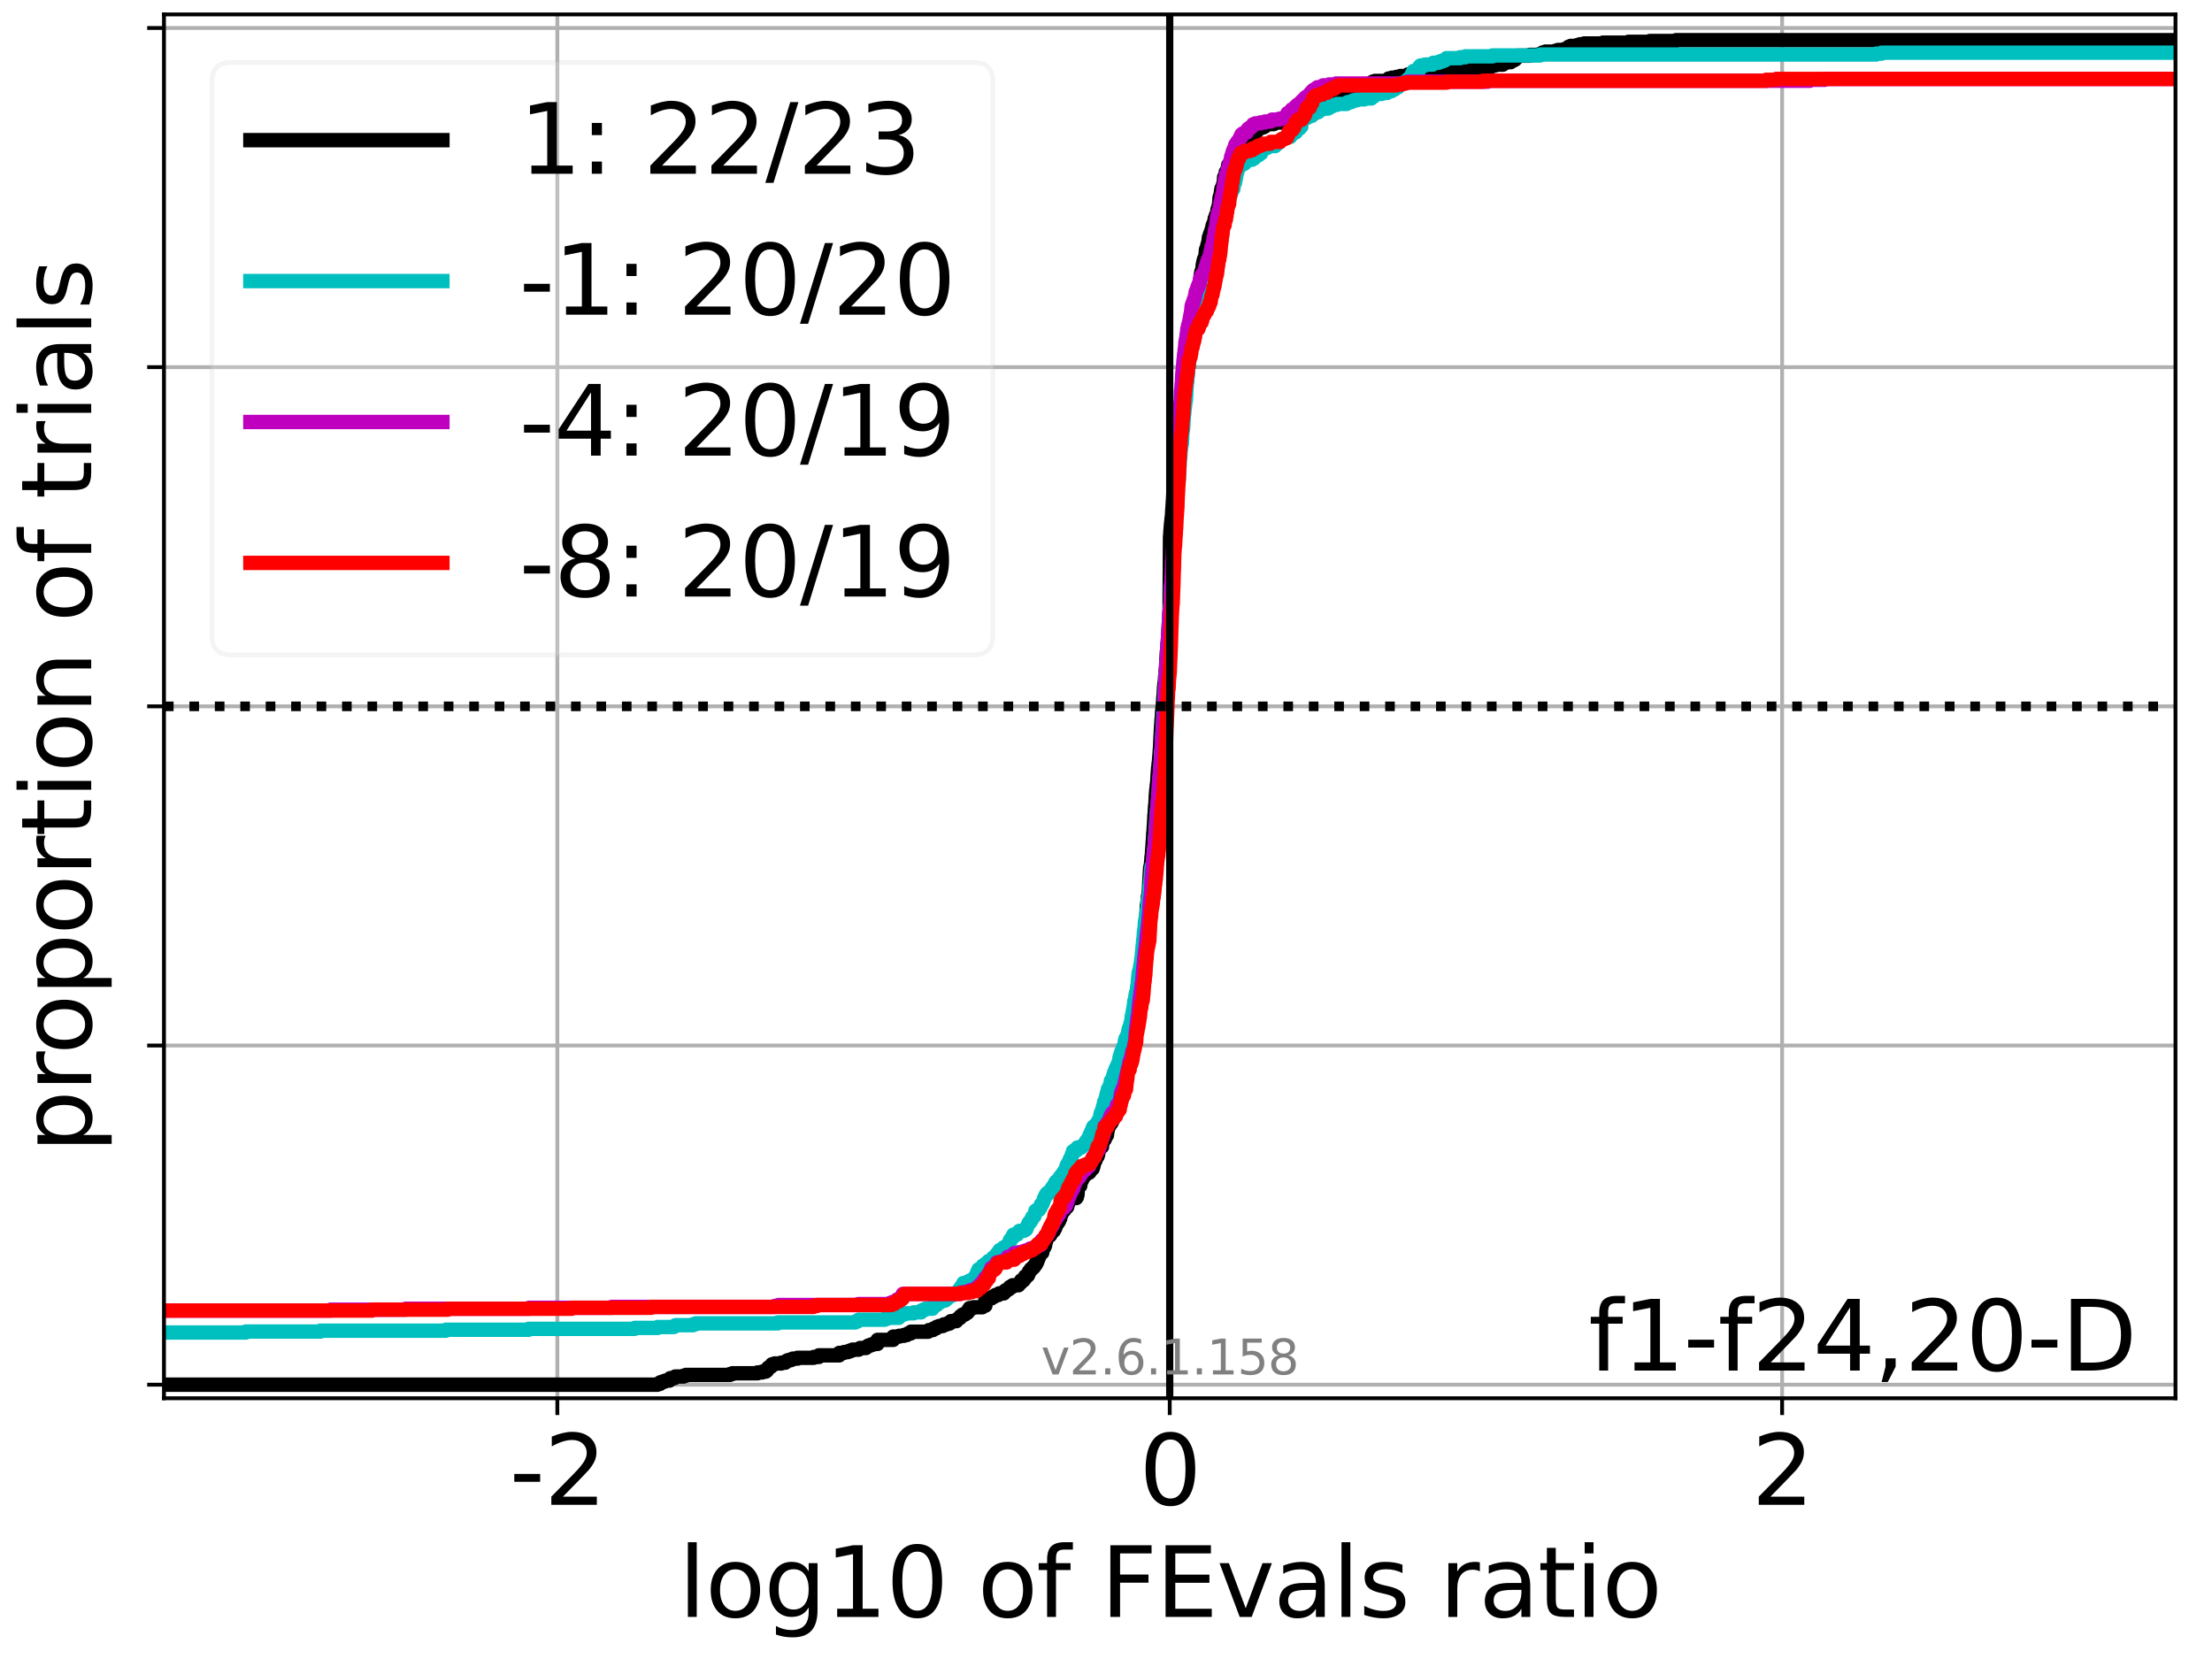 <?xml version="1.0" encoding="utf-8" standalone="no"?>
<!DOCTYPE svg PUBLIC "-//W3C//DTD SVG 1.1//EN"
  "http://www.w3.org/Graphics/SVG/1.1/DTD/svg11.dtd">
<svg xmlns:xlink="http://www.w3.org/1999/xlink" width="460.8pt" height="345.6pt" viewBox="0 0 460.8 345.6" xmlns="http://www.w3.org/2000/svg" version="1.1">
 <defs>
  <style type="text/css">*{stroke-linejoin: round; stroke-linecap: butt}</style>
 </defs>
 <g id="figure_1">
  <g id="patch_1">
   <path d="M 0 345.6 
L 460.8 345.6 
L 460.8 0 
L 0 0 
z
" style="fill: #ffffff"/>
  </g>
  <g id="axes_1">
   <g id="patch_2">
    <path d="M 34.16 291.28 
L 453.192 291.28 
L 453.192 3 
L 34.16 3 
z
" style="fill: #ffffff"/>
   </g>
   <g id="matplotlib.axis_1">
    <g id="xtick_1">
     <g id="line2d_1">
      <path d="M 116.105 291.28 
L 116.105 3 
" clip-path="url(#p95655ab5d4)" style="fill: none; stroke: #b0b0b0; stroke-width: 0.8; stroke-linecap: square"/>
     </g>
     <g id="line2d_2">
      <defs>
       <path id="mb3f8bacc56" d="M 0 0 
L 0 3.5 
" style="stroke: #000000; stroke-width: 0.8"/>
      </defs>
      <g>
       <use xlink:href="#mb3f8bacc56" x="116.105" y="291.28" style="stroke: #000000; stroke-width: 0.8"/>
      </g>
     </g>
     <g id="text_1">
      <!-- -2 -->
      <g transform="translate(106.134 313.477)scale(0.2 -0.2)">
       <defs>
        <path id="DejaVuSans-2d" d="M 313 2009 
L 1997 2009 
L 1997 1497 
L 313 1497 
L 313 2009 
z
" transform="scale(0.016)"/>
        <path id="DejaVuSans-32" d="M 1228 531 
L 3431 531 
L 3431 0 
L 469 0 
L 469 531 
Q 828 903 1448 1529 
Q 2069 2156 2228 2338 
Q 2531 2678 2651 2914 
Q 2772 3150 2772 3378 
Q 2772 3750 2511 3984 
Q 2250 4219 1831 4219 
Q 1534 4219 1204 4116 
Q 875 4013 500 3803 
L 500 4441 
Q 881 4594 1212 4672 
Q 1544 4750 1819 4750 
Q 2544 4750 2975 4387 
Q 3406 4025 3406 3419 
Q 3406 3131 3298 2873 
Q 3191 2616 2906 2266 
Q 2828 2175 2409 1742 
Q 1991 1309 1228 531 
z
" transform="scale(0.016)"/>
       </defs>
       <use xlink:href="#DejaVuSans-2d"/>
       <use xlink:href="#DejaVuSans-32" x="36.084"/>
      </g>
     </g>
    </g>
    <g id="xtick_2">
     <g id="line2d_3">
      <path d="M 243.676 291.28 
L 243.676 3 
" clip-path="url(#p95655ab5d4)" style="fill: none; stroke: #b0b0b0; stroke-width: 0.8; stroke-linecap: square"/>
     </g>
     <g id="line2d_4">
      <g>
       <use xlink:href="#mb3f8bacc56" x="243.676" y="291.28" style="stroke: #000000; stroke-width: 0.8"/>
      </g>
     </g>
     <g id="text_2">
      <!-- 0 -->
      <g transform="translate(237.314 313.477)scale(0.2 -0.2)">
       <defs>
        <path id="DejaVuSans-30" d="M 2034 4250 
Q 1547 4250 1301 3770 
Q 1056 3291 1056 2328 
Q 1056 1369 1301 889 
Q 1547 409 2034 409 
Q 2525 409 2770 889 
Q 3016 1369 3016 2328 
Q 3016 3291 2770 3770 
Q 2525 4250 2034 4250 
z
M 2034 4750 
Q 2819 4750 3233 4129 
Q 3647 3509 3647 2328 
Q 3647 1150 3233 529 
Q 2819 -91 2034 -91 
Q 1250 -91 836 529 
Q 422 1150 422 2328 
Q 422 3509 836 4129 
Q 1250 4750 2034 4750 
z
" transform="scale(0.016)"/>
       </defs>
       <use xlink:href="#DejaVuSans-30"/>
      </g>
     </g>
    </g>
    <g id="xtick_3">
     <g id="line2d_5">
      <path d="M 371.247 291.28 
L 371.247 3 
" clip-path="url(#p95655ab5d4)" style="fill: none; stroke: #b0b0b0; stroke-width: 0.8; stroke-linecap: square"/>
     </g>
     <g id="line2d_6">
      <g>
       <use xlink:href="#mb3f8bacc56" x="371.247" y="291.28" style="stroke: #000000; stroke-width: 0.8"/>
      </g>
     </g>
     <g id="text_3">
      <!-- 2 -->
      <g transform="translate(364.885 313.477)scale(0.2 -0.2)">
       <use xlink:href="#DejaVuSans-32"/>
      </g>
     </g>
    </g>
    <g id="text_4">
     <!-- log10 of FEvals ratio -->
     <g transform="translate(141.371 336.833)scale(0.2 -0.2)">
      <defs>
       <path id="DejaVuSans-6c" d="M 603 4863 
L 1178 4863 
L 1178 0 
L 603 0 
L 603 4863 
z
" transform="scale(0.016)"/>
       <path id="DejaVuSans-6f" d="M 1959 3097 
Q 1497 3097 1228 2736 
Q 959 2375 959 1747 
Q 959 1119 1226 758 
Q 1494 397 1959 397 
Q 2419 397 2687 759 
Q 2956 1122 2956 1747 
Q 2956 2369 2687 2733 
Q 2419 3097 1959 3097 
z
M 1959 3584 
Q 2709 3584 3137 3096 
Q 3566 2609 3566 1747 
Q 3566 888 3137 398 
Q 2709 -91 1959 -91 
Q 1206 -91 779 398 
Q 353 888 353 1747 
Q 353 2609 779 3096 
Q 1206 3584 1959 3584 
z
" transform="scale(0.016)"/>
       <path id="DejaVuSans-67" d="M 2906 1791 
Q 2906 2416 2648 2759 
Q 2391 3103 1925 3103 
Q 1463 3103 1205 2759 
Q 947 2416 947 1791 
Q 947 1169 1205 825 
Q 1463 481 1925 481 
Q 2391 481 2648 825 
Q 2906 1169 2906 1791 
z
M 3481 434 
Q 3481 -459 3084 -895 
Q 2688 -1331 1869 -1331 
Q 1566 -1331 1297 -1286 
Q 1028 -1241 775 -1147 
L 775 -588 
Q 1028 -725 1275 -790 
Q 1522 -856 1778 -856 
Q 2344 -856 2625 -561 
Q 2906 -266 2906 331 
L 2906 616 
Q 2728 306 2450 153 
Q 2172 0 1784 0 
Q 1141 0 747 490 
Q 353 981 353 1791 
Q 353 2603 747 3093 
Q 1141 3584 1784 3584 
Q 2172 3584 2450 3431 
Q 2728 3278 2906 2969 
L 2906 3500 
L 3481 3500 
L 3481 434 
z
" transform="scale(0.016)"/>
       <path id="DejaVuSans-31" d="M 794 531 
L 1825 531 
L 1825 4091 
L 703 3866 
L 703 4441 
L 1819 4666 
L 2450 4666 
L 2450 531 
L 3481 531 
L 3481 0 
L 794 0 
L 794 531 
z
" transform="scale(0.016)"/>
       <path id="DejaVuSans-20" transform="scale(0.016)"/>
       <path id="DejaVuSans-66" d="M 2375 4863 
L 2375 4384 
L 1825 4384 
Q 1516 4384 1395 4259 
Q 1275 4134 1275 3809 
L 1275 3500 
L 2222 3500 
L 2222 3053 
L 1275 3053 
L 1275 0 
L 697 0 
L 697 3053 
L 147 3053 
L 147 3500 
L 697 3500 
L 697 3744 
Q 697 4328 969 4595 
Q 1241 4863 1831 4863 
L 2375 4863 
z
" transform="scale(0.016)"/>
       <path id="DejaVuSans-46" d="M 628 4666 
L 3309 4666 
L 3309 4134 
L 1259 4134 
L 1259 2759 
L 3109 2759 
L 3109 2228 
L 1259 2228 
L 1259 0 
L 628 0 
L 628 4666 
z
" transform="scale(0.016)"/>
       <path id="DejaVuSans-45" d="M 628 4666 
L 3578 4666 
L 3578 4134 
L 1259 4134 
L 1259 2753 
L 3481 2753 
L 3481 2222 
L 1259 2222 
L 1259 531 
L 3634 531 
L 3634 0 
L 628 0 
L 628 4666 
z
" transform="scale(0.016)"/>
       <path id="DejaVuSans-76" d="M 191 3500 
L 800 3500 
L 1894 563 
L 2988 3500 
L 3597 3500 
L 2284 0 
L 1503 0 
L 191 3500 
z
" transform="scale(0.016)"/>
       <path id="DejaVuSans-61" d="M 2194 1759 
Q 1497 1759 1228 1600 
Q 959 1441 959 1056 
Q 959 750 1161 570 
Q 1363 391 1709 391 
Q 2188 391 2477 730 
Q 2766 1069 2766 1631 
L 2766 1759 
L 2194 1759 
z
M 3341 1997 
L 3341 0 
L 2766 0 
L 2766 531 
Q 2569 213 2275 61 
Q 1981 -91 1556 -91 
Q 1019 -91 701 211 
Q 384 513 384 1019 
Q 384 1609 779 1909 
Q 1175 2209 1959 2209 
L 2766 2209 
L 2766 2266 
Q 2766 2663 2505 2880 
Q 2244 3097 1772 3097 
Q 1472 3097 1187 3025 
Q 903 2953 641 2809 
L 641 3341 
Q 956 3463 1253 3523 
Q 1550 3584 1831 3584 
Q 2591 3584 2966 3190 
Q 3341 2797 3341 1997 
z
" transform="scale(0.016)"/>
       <path id="DejaVuSans-73" d="M 2834 3397 
L 2834 2853 
Q 2591 2978 2328 3040 
Q 2066 3103 1784 3103 
Q 1356 3103 1142 2972 
Q 928 2841 928 2578 
Q 928 2378 1081 2264 
Q 1234 2150 1697 2047 
L 1894 2003 
Q 2506 1872 2764 1633 
Q 3022 1394 3022 966 
Q 3022 478 2636 193 
Q 2250 -91 1575 -91 
Q 1294 -91 989 -36 
Q 684 19 347 128 
L 347 722 
Q 666 556 975 473 
Q 1284 391 1588 391 
Q 1994 391 2212 530 
Q 2431 669 2431 922 
Q 2431 1156 2273 1281 
Q 2116 1406 1581 1522 
L 1381 1569 
Q 847 1681 609 1914 
Q 372 2147 372 2553 
Q 372 3047 722 3315 
Q 1072 3584 1716 3584 
Q 2034 3584 2315 3537 
Q 2597 3491 2834 3397 
z
" transform="scale(0.016)"/>
       <path id="DejaVuSans-72" d="M 2631 2963 
Q 2534 3019 2420 3045 
Q 2306 3072 2169 3072 
Q 1681 3072 1420 2755 
Q 1159 2438 1159 1844 
L 1159 0 
L 581 0 
L 581 3500 
L 1159 3500 
L 1159 2956 
Q 1341 3275 1631 3429 
Q 1922 3584 2338 3584 
Q 2397 3584 2469 3576 
Q 2541 3569 2628 3553 
L 2631 2963 
z
" transform="scale(0.016)"/>
       <path id="DejaVuSans-74" d="M 1172 4494 
L 1172 3500 
L 2356 3500 
L 2356 3053 
L 1172 3053 
L 1172 1153 
Q 1172 725 1289 603 
Q 1406 481 1766 481 
L 2356 481 
L 2356 0 
L 1766 0 
Q 1100 0 847 248 
Q 594 497 594 1153 
L 594 3053 
L 172 3053 
L 172 3500 
L 594 3500 
L 594 4494 
L 1172 4494 
z
" transform="scale(0.016)"/>
       <path id="DejaVuSans-69" d="M 603 3500 
L 1178 3500 
L 1178 0 
L 603 0 
L 603 3500 
z
M 603 4863 
L 1178 4863 
L 1178 4134 
L 603 4134 
L 603 4863 
z
" transform="scale(0.016)"/>
      </defs>
      <use xlink:href="#DejaVuSans-6c"/>
      <use xlink:href="#DejaVuSans-6f" x="27.783"/>
      <use xlink:href="#DejaVuSans-67" x="88.965"/>
      <use xlink:href="#DejaVuSans-31" x="152.441"/>
      <use xlink:href="#DejaVuSans-30" x="216.064"/>
      <use xlink:href="#DejaVuSans-20" x="279.688"/>
      <use xlink:href="#DejaVuSans-6f" x="311.475"/>
      <use xlink:href="#DejaVuSans-66" x="372.656"/>
      <use xlink:href="#DejaVuSans-20" x="407.861"/>
      <use xlink:href="#DejaVuSans-46" x="439.648"/>
      <use xlink:href="#DejaVuSans-45" x="497.168"/>
      <use xlink:href="#DejaVuSans-76" x="560.352"/>
      <use xlink:href="#DejaVuSans-61" x="619.531"/>
      <use xlink:href="#DejaVuSans-6c" x="680.811"/>
      <use xlink:href="#DejaVuSans-73" x="708.594"/>
      <use xlink:href="#DejaVuSans-20" x="760.693"/>
      <use xlink:href="#DejaVuSans-72" x="792.48"/>
      <use xlink:href="#DejaVuSans-61" x="833.594"/>
      <use xlink:href="#DejaVuSans-74" x="894.873"/>
      <use xlink:href="#DejaVuSans-69" x="934.082"/>
      <use xlink:href="#DejaVuSans-6f" x="961.865"/>
     </g>
    </g>
   </g>
   <g id="matplotlib.axis_2">
    <g id="ytick_1">
     <g id="line2d_7">
      <path d="M 34.16 288.454 
L 453.192 288.454 
" clip-path="url(#p95655ab5d4)" style="fill: none; stroke: #b0b0b0; stroke-width: 0.8; stroke-linecap: square"/>
     </g>
     <g id="line2d_8">
      <defs>
       <path id="mbd31d77d4f" d="M 0 0 
L -3.5 0 
" style="stroke: #000000; stroke-width: 0.8"/>
      </defs>
      <g>
       <use xlink:href="#mbd31d77d4f" x="34.16" y="288.454" style="stroke: #000000; stroke-width: 0.8"/>
      </g>
     </g>
    </g>
    <g id="ytick_2">
     <g id="line2d_9">
      <path d="M 34.16 217.797 
L 453.192 217.797 
" clip-path="url(#p95655ab5d4)" style="fill: none; stroke: #b0b0b0; stroke-width: 0.8; stroke-linecap: square"/>
     </g>
     <g id="line2d_10">
      <g>
       <use xlink:href="#mbd31d77d4f" x="34.16" y="217.797" style="stroke: #000000; stroke-width: 0.8"/>
      </g>
     </g>
    </g>
    <g id="ytick_3">
     <g id="line2d_11">
      <path d="M 34.16 147.14 
L 453.192 147.14 
" clip-path="url(#p95655ab5d4)" style="fill: none; stroke: #b0b0b0; stroke-width: 0.8; stroke-linecap: square"/>
     </g>
     <g id="line2d_12">
      <g>
       <use xlink:href="#mbd31d77d4f" x="34.16" y="147.14" style="stroke: #000000; stroke-width: 0.8"/>
      </g>
     </g>
    </g>
    <g id="ytick_4">
     <g id="line2d_13">
      <path d="M 34.16 76.483 
L 453.192 76.483 
" clip-path="url(#p95655ab5d4)" style="fill: none; stroke: #b0b0b0; stroke-width: 0.8; stroke-linecap: square"/>
     </g>
     <g id="line2d_14">
      <g>
       <use xlink:href="#mbd31d77d4f" x="34.16" y="76.483" style="stroke: #000000; stroke-width: 0.8"/>
      </g>
     </g>
    </g>
    <g id="ytick_5">
     <g id="line2d_15">
      <path d="M 34.16 5.826 
L 453.192 5.826 
" clip-path="url(#p95655ab5d4)" style="fill: none; stroke: #b0b0b0; stroke-width: 0.8; stroke-linecap: square"/>
     </g>
     <g id="line2d_16">
      <g>
       <use xlink:href="#mbd31d77d4f" x="34.16" y="5.826" style="stroke: #000000; stroke-width: 0.8"/>
      </g>
     </g>
    </g>
    <g id="text_5">
     <!-- proportion of trials -->
     <g transform="translate(19.001 240.146)rotate(-90)scale(0.2 -0.2)">
      <defs>
       <path id="DejaVuSans-70" d="M 1159 525 
L 1159 -1331 
L 581 -1331 
L 581 3500 
L 1159 3500 
L 1159 2969 
Q 1341 3281 1617 3432 
Q 1894 3584 2278 3584 
Q 2916 3584 3314 3078 
Q 3713 2572 3713 1747 
Q 3713 922 3314 415 
Q 2916 -91 2278 -91 
Q 1894 -91 1617 61 
Q 1341 213 1159 525 
z
M 3116 1747 
Q 3116 2381 2855 2742 
Q 2594 3103 2138 3103 
Q 1681 3103 1420 2742 
Q 1159 2381 1159 1747 
Q 1159 1113 1420 752 
Q 1681 391 2138 391 
Q 2594 391 2855 752 
Q 3116 1113 3116 1747 
z
" transform="scale(0.016)"/>
       <path id="DejaVuSans-6e" d="M 3513 2113 
L 3513 0 
L 2938 0 
L 2938 2094 
Q 2938 2591 2744 2837 
Q 2550 3084 2163 3084 
Q 1697 3084 1428 2787 
Q 1159 2491 1159 1978 
L 1159 0 
L 581 0 
L 581 3500 
L 1159 3500 
L 1159 2956 
Q 1366 3272 1645 3428 
Q 1925 3584 2291 3584 
Q 2894 3584 3203 3211 
Q 3513 2838 3513 2113 
z
" transform="scale(0.016)"/>
      </defs>
      <use xlink:href="#DejaVuSans-70"/>
      <use xlink:href="#DejaVuSans-72" x="63.477"/>
      <use xlink:href="#DejaVuSans-6f" x="102.34"/>
      <use xlink:href="#DejaVuSans-70" x="163.521"/>
      <use xlink:href="#DejaVuSans-6f" x="226.998"/>
      <use xlink:href="#DejaVuSans-72" x="288.18"/>
      <use xlink:href="#DejaVuSans-74" x="329.293"/>
      <use xlink:href="#DejaVuSans-69" x="368.502"/>
      <use xlink:href="#DejaVuSans-6f" x="396.285"/>
      <use xlink:href="#DejaVuSans-6e" x="457.467"/>
      <use xlink:href="#DejaVuSans-20" x="520.846"/>
      <use xlink:href="#DejaVuSans-6f" x="552.633"/>
      <use xlink:href="#DejaVuSans-66" x="613.814"/>
      <use xlink:href="#DejaVuSans-20" x="649.02"/>
      <use xlink:href="#DejaVuSans-74" x="680.807"/>
      <use xlink:href="#DejaVuSans-72" x="720.016"/>
      <use xlink:href="#DejaVuSans-69" x="761.129"/>
      <use xlink:href="#DejaVuSans-61" x="788.912"/>
      <use xlink:href="#DejaVuSans-6c" x="850.191"/>
      <use xlink:href="#DejaVuSans-73" x="877.975"/>
     </g>
    </g>
   </g>
   <g id="line2d_17">
    <path d="M 34.16 288.454 
L 136.979 288.454 
L 136.979 288.284 
L 137.504 288.284 
L 137.579 287.944 
L 138.104 287.944 
L 138.104 287.775 
L 138.586 287.775 
L 138.586 287.605 
L 139.445 287.605 
L 139.445 287.435 
L 139.611 287.435 
L 139.632 287.096 
L 140.469 287.096 
L 140.469 286.926 
L 140.656 286.926 
L 140.656 286.756 
L 142.381 286.756 
L 142.381 286.587 
L 142.906 286.587 
L 142.906 286.417 
L 152.045 286.417 
L 152.045 286.247 
L 152.57 286.247 
L 152.57 286.077 
L 157.808 286.077 
L 157.808 285.908 
L 158.76 285.908 
L 158.76 285.738 
L 159.517 285.738 
L 159.517 285.568 
L 159.754 285.568 
L 159.76 285.229 
L 159.939 285.229 
L 160.044 284.889 
L 160.355 284.889 
L 160.355 284.719 
L 160.619 284.719 
L 160.619 284.55 
L 160.745 284.55 
L 160.806 284.21 
L 161.345 284.21 
L 161.345 284.04 
L 162.728 284.04 
L 162.728 283.871 
L 163.587 283.871 
L 163.587 283.701 
L 163.774 283.701 
L 163.774 283.531 
L 164.106 283.531 
L 164.106 283.361 
L 164.706 283.361 
L 164.706 283.192 
L 165.157 283.192 
L 165.157 283.022 
L 166.147 283.022 
L 166.147 282.852 
L 169.509 282.852 
L 169.509 282.682 
L 170.569 282.682 
L 170.569 282.343 
L 174.82 282.343 
L 174.84 281.834 
L 175.81 281.834 
L 175.81 281.664 
L 176.633 281.664 
L 176.633 281.494 
L 177.141 281.494 
L 177.141 281.324 
L 177.576 281.324 
L 177.576 281.155 
L 178.89 281.155 
L 178.89 280.985 
L 179.172 280.985 
L 179.172 280.815 
L 180.397 280.815 
L 180.397 280.645 
L 180.614 280.645 
L 180.614 280.476 
L 180.871 280.476 
L 180.871 280.306 
L 181.328 280.306 
L 181.328 280.136 
L 181.831 280.136 
L 181.831 279.966 
L 182.799 279.966 
L 182.809 279.118 
L 186.072 279.118 
L 186.072 278.439 
L 187.305 278.439 
L 187.305 278.269 
L 188.292 278.269 
L 188.292 278.099 
L 188.944 278.099 
L 188.944 277.929 
L 189.191 277.929 
L 189.191 277.76 
L 189.771 277.76 
L 189.771 277.42 
L 193.346 277.42 
L 193.346 277.25 
L 193.517 277.25 
L 193.517 277.081 
L 194.334 277.081 
L 194.334 276.911 
L 194.504 276.911 
L 194.504 276.741 
L 194.985 276.741 
L 194.985 276.571 
L 195.156 276.571 
L 195.156 276.402 
L 195.62 276.402 
L 195.62 276.232 
L 196.414 276.232 
L 196.414 276.062 
L 196.607 276.062 
L 196.607 275.893 
L 197.259 275.893 
L 197.259 275.723 
L 197.8 275.723 
L 197.8 275.553 
L 198.056 275.553 
L 198.091 275.214 
L 199.233 275.214 
L 199.313 274.874 
L 199.525 274.874 
L 199.525 274.704 
L 199.758 274.704 
L 199.758 274.535 
L 200.024 274.535 
L 200.073 274.195 
L 200.326 274.195 
L 200.326 274.025 
L 200.488 274.025 
L 200.488 273.856 
L 201.003 273.856 
L 201.003 273.686 
L 201.191 273.686 
L 201.191 273.516 
L 201.506 273.516 
L 201.506 273.346 
L 201.67 273.346 
L 201.76 272.837 
L 201.922 272.837 
L 201.981 272.498 
L 202.719 272.498 
L 202.719 272.328 
L 204.621 272.328 
L 204.712 271.988 
L 205.273 271.988 
L 205.273 270.8 
L 205.388 270.8 
L 205.388 270.63 
L 205.699 270.63 
L 205.699 270.461 
L 206.571 270.461 
L 206.571 270.291 
L 206.763 270.291 
L 206.763 270.121 
L 207.143 270.121 
L 207.143 269.951 
L 207.347 269.951 
L 207.347 269.782 
L 207.959 269.782 
L 207.959 269.612 
L 208.119 269.612 
L 208.119 269.442 
L 209.106 269.442 
L 209.106 269.272 
L 209.263 269.272 
L 209.296 268.933 
L 209.513 268.933 
L 209.513 268.763 
L 209.863 268.763 
L 209.863 268.593 
L 210.168 268.593 
L 210.168 268.424 
L 210.304 268.424 
L 210.382 268.084 
L 210.887 268.084 
L 210.946 267.745 
L 212.166 267.745 
L 212.206 267.405 
L 212.358 267.405 
L 212.358 267.235 
L 212.662 267.235 
L 212.739 266.726 
L 213.242 266.726 
L 213.242 266.387 
L 213.491 266.387 
L 213.556 265.877 
L 213.955 265.877 
L 213.955 265.708 
L 214.145 265.708 
L 214.158 265.368 
L 214.282 265.368 
L 214.36 264.859 
L 214.553 264.859 
L 214.553 264.689 
L 214.665 264.689 
L 214.745 264.35 
L 214.999 264.35 
L 214.999 264.18 
L 215.126 264.18 
L 215.126 264.01 
L 215.374 264.01 
L 215.458 263.671 
L 215.561 263.671 
L 215.561 263.501 
L 215.75 263.501 
L 215.773 263.162 
L 215.942 263.162 
L 215.951 262.822 
L 216.098 262.822 
L 216.184 262.313 
L 216.287 262.313 
L 216.321 261.804 
L 216.505 261.804 
L 216.577 261.294 
L 216.708 261.294 
L 216.76 260.955 
L 217.12 260.955 
L 217.151 260.446 
L 217.235 260.446 
L 217.284 259.936 
L 217.416 259.936 
L 217.416 259.767 
L 217.601 259.767 
L 217.665 259.427 
L 217.719 259.427 
L 217.814 258.578 
L 217.922 258.578 
L 217.984 258.069 
L 218.114 258.069 
L 218.175 257.56 
L 218.494 257.56 
L 218.494 257.39 
L 218.735 257.39 
L 218.767 257.051 
L 218.956 257.051 
L 219.065 256.711 
L 219.099 256.711 
L 219.099 256.541 
L 219.31 256.541 
L 219.31 256.372 
L 219.553 256.372 
L 219.636 256.032 
L 219.687 256.032 
L 219.687 255.862 
L 219.821 255.862 
L 219.908 255.183 
L 219.963 255.183 
L 219.963 255.014 
L 220.204 255.014 
L 220.204 254.674 
L 220.444 254.674 
L 220.482 254.335 
L 220.648 254.335 
L 220.665 253.825 
L 220.866 253.825 
L 220.971 253.147 
L 221.07 253.147 
L 221.086 252.807 
L 221.191 252.807 
L 221.255 252.468 
L 221.396 252.468 
L 221.498 252.128 
L 221.715 252.128 
L 221.734 251.789 
L 221.893 251.789 
L 221.955 251.449 
L 222.307 251.449 
L 222.377 250.94 
L 222.466 250.94 
L 222.543 250.261 
L 222.6 250.261 
L 222.6 250.091 
L 222.808 250.091 
L 222.811 249.752 
L 223.213 249.752 
L 223.213 249.582 
L 224.2 249.582 
L 224.2 249.412 
L 224.328 249.412 
L 224.424 248.903 
L 224.465 248.903 
L 224.562 247.205 
L 224.603 247.205 
L 224.603 247.036 
L 225.024 247.036 
L 225.135 246.357 
L 225.142 246.357 
L 225.142 246.017 
L 225.269 246.017 
L 225.269 245.847 
L 225.414 245.847 
L 225.452 245.508 
L 225.538 245.508 
L 225.611 244.999 
L 225.945 244.999 
L 225.945 244.829 
L 226.058 244.829 
L 226.082 244.489 
L 226.52 244.489 
L 226.52 244.32 
L 226.865 244.32 
L 226.865 244.15 
L 227.036 244.15 
L 227.12 243.641 
L 227.293 243.641 
L 227.293 243.471 
L 227.615 243.471 
L 227.682 243.131 
L 227.737 243.131 
L 227.797 242.622 
L 227.866 242.622 
L 227.871 242.113 
L 227.986 242.113 
L 228 241.774 
L 228.204 241.774 
L 228.28 241.434 
L 228.321 241.434 
L 228.421 240.925 
L 228.631 240.925 
L 228.729 240.585 
L 228.745 240.585 
L 228.853 239.906 
L 228.886 239.906 
L 228.987 239.227 
L 229.048 239.227 
L 229.102 238.888 
L 229.562 238.888 
L 229.618 238.039 
L 229.716 238.039 
L 229.826 237.53 
L 229.901 237.53 
L 229.901 237.36 
L 230.148 237.36 
L 230.257 237.021 
L 230.27 237.021 
L 230.351 236.511 
L 230.592 236.511 
L 230.683 235.663 
L 230.727 235.663 
L 230.82 234.814 
L 230.976 234.814 
L 231.071 234.474 
L 231.15 234.474 
L 231.218 233.965 
L 231.526 233.965 
L 231.561 233.456 
L 231.779 233.456 
L 231.876 232.947 
L 231.922 232.947 
L 232.026 232.607 
L 232.127 232.607 
L 232.194 232.268 
L 232.361 232.268 
L 232.449 230.91 
L 232.582 230.91 
L 232.65 230.401 
L 232.781 230.401 
L 232.869 229.722 
L 232.9 229.722 
L 232.947 229.212 
L 233.015 229.212 
L 233.082 228.873 
L 233.135 228.873 
L 233.185 228.364 
L 233.258 228.364 
L 233.357 228.024 
L 233.384 228.024 
L 233.467 227.006 
L 233.519 227.006 
L 233.581 226.496 
L 233.642 226.496 
L 233.752 225.987 
L 233.758 225.987 
L 233.834 225.138 
L 233.901 225.138 
L 234.002 224.12 
L 234.069 224.12 
L 234.087 223.78 
L 234.211 223.78 
L 234.287 223.101 
L 234.333 223.101 
L 234.434 221.234 
L 234.457 221.234 
L 234.528 220.725 
L 234.621 220.725 
L 234.677 220.385 
L 234.735 220.385 
L 234.77 219.876 
L 234.885 219.876 
L 234.944 219.197 
L 234.996 219.197 
L 235.084 217.839 
L 235.133 217.839 
L 235.208 216.991 
L 235.311 216.991 
L 235.39 216.312 
L 235.446 216.312 
L 235.538 215.633 
L 235.657 215.633 
L 235.757 213.765 
L 235.781 213.765 
L 235.874 213.086 
L 235.901 213.086 
L 235.976 212.238 
L 236.018 212.238 
L 236.098 210.88 
L 236.13 210.88 
L 236.224 210.37 
L 236.258 210.37 
L 236.359 209.522 
L 236.376 209.522 
L 236.448 209.012 
L 236.498 209.012 
L 236.593 208.334 
L 236.637 208.334 
L 236.739 206.806 
L 236.777 206.806 
L 236.886 206.297 
L 236.98 206.297 
L 237.021 205.957 
L 237.103 205.957 
L 237.208 205.108 
L 237.217 205.108 
L 237.309 204.09 
L 237.453 204.09 
L 237.56 203.071 
L 237.566 203.071 
L 237.665 201.713 
L 237.696 201.713 
L 237.806 200.186 
L 237.826 200.186 
L 237.908 199.676 
L 237.954 199.676 
L 238.062 199.167 
L 238.068 199.167 
L 238.165 197.979 
L 238.198 197.979 
L 238.289 196.961 
L 238.325 196.961 
L 238.39 195.603 
L 238.444 195.603 
L 238.534 193.566 
L 238.564 193.566 
L 238.666 192.208 
L 238.694 192.208 
L 238.804 191.019 
L 238.806 191.019 
L 238.915 188.643 
L 238.952 188.643 
L 239.021 187.964 
L 239.073 187.964 
L 239.127 186.776 
L 239.199 186.776 
L 239.293 185.927 
L 239.314 185.927 
L 239.421 183.72 
L 239.431 183.72 
L 239.542 181.683 
L 239.547 181.683 
L 239.615 180.665 
L 239.676 180.665 
L 239.783 179.816 
L 239.789 179.816 
L 239.888 178.458 
L 239.935 178.458 
L 240.037 176.761 
L 240.052 176.761 
L 240.157 175.063 
L 240.167 175.063 
L 240.264 173.366 
L 240.284 173.366 
L 240.389 171.668 
L 240.398 171.668 
L 240.491 169.801 
L 240.517 169.801 
L 240.623 167.934 
L 240.67 167.934 
L 240.777 165.727 
L 240.784 165.727 
L 240.889 164.369 
L 240.906 164.369 
L 241.007 163.351 
L 241.05 163.351 
L 241.16 161.314 
L 241.168 161.314 
L 241.266 159.956 
L 241.293 159.956 
L 241.376 158.937 
L 241.416 158.937 
L 241.523 157.41 
L 241.532 157.41 
L 241.636 155.882 
L 241.659 155.882 
L 241.763 153.336 
L 241.77 153.336 
L 241.879 151.299 
L 241.888 151.299 
L 241.982 149.771 
L 242.006 149.771 
L 242.103 148.074 
L 242.128 148.074 
L 242.218 147.055 
L 242.247 147.055 
L 242.357 145.188 
L 242.379 145.188 
L 242.489 143.151 
L 242.507 143.151 
L 242.581 142.302 
L 242.631 142.302 
L 242.733 140.775 
L 242.757 140.775 
L 242.866 139.247 
L 242.887 139.247 
L 242.985 137.21 
L 243.002 137.21 
L 243.085 135.682 
L 243.122 135.682 
L 243.232 133.985 
L 243.268 133.985 
L 243.371 131.778 
L 243.381 131.778 
L 243.479 129.911 
L 243.502 129.911 
L 243.607 127.704 
L 243.642 127.704 
L 243.735 111.748 
L 243.759 111.748 
L 243.866 110.05 
L 243.871 110.05 
L 243.973 108.862 
L 243.988 108.862 
L 244.076 107.844 
L 244.119 107.844 
L 244.226 105.977 
L 244.234 105.977 
L 244.345 104.279 
L 244.35 104.279 
L 244.458 102.242 
L 244.498 102.242 
L 244.608 100.545 
L 244.611 100.545 
L 244.694 99.696 
L 244.724 99.696 
L 244.793 98.508 
L 244.855 98.508 
L 244.948 97.659 
L 244.982 97.659 
L 245.047 96.81 
L 245.114 96.81 
L 245.174 95.962 
L 245.318 95.962 
L 245.428 95.113 
L 245.438 95.113 
L 245.532 94.434 
L 245.554 94.434 
L 245.656 93.246 
L 245.665 93.246 
L 245.774 91.209 
L 245.812 91.209 
L 245.919 89.681 
L 245.929 89.681 
L 246.035 88.323 
L 246.05 88.323 
L 246.152 87.644 
L 246.168 87.644 
L 246.187 87.135 
L 246.302 87.135 
L 246.404 85.607 
L 246.418 85.607 
L 246.52 84.249 
L 246.54 84.249 
L 246.617 83.4 
L 246.657 83.4 
L 246.734 82.721 
L 246.792 82.721 
L 246.877 81.873 
L 246.925 81.873 
L 247.026 80.684 
L 247.044 80.684 
L 247.153 78.987 
L 247.165 78.987 
L 247.272 77.799 
L 247.286 77.799 
L 247.375 77.289 
L 247.426 77.289 
L 247.53 76.61 
L 247.569 76.61 
L 247.67 75.422 
L 247.715 75.422 
L 247.819 74.234 
L 247.85 74.234 
L 247.946 73.385 
L 247.962 73.385 
L 248.045 72.197 
L 248.091 72.197 
L 248.163 71.348 
L 248.221 71.348 
L 248.309 70.16 
L 248.361 70.16 
L 248.44 69.142 
L 248.542 69.142 
L 248.653 67.614 
L 248.655 67.614 
L 248.748 66.256 
L 248.77 66.256 
L 248.875 65.407 
L 248.895 65.407 
L 248.979 64.728 
L 249.031 64.728 
L 249.096 64.389 
L 249.268 64.389 
L 249.369 63.37 
L 249.401 63.37 
L 249.508 62.522 
L 249.53 62.522 
L 249.612 61.673 
L 249.666 61.673 
L 249.775 60.145 
L 249.813 60.145 
L 249.88 59.466 
L 249.947 59.466 
L 250.037 58.108 
L 250.064 58.108 
L 250.123 57.259 
L 250.186 57.259 
L 250.265 56.58 
L 250.376 56.58 
L 250.475 55.901 
L 250.491 55.901 
L 250.573 55.053 
L 250.623 55.053 
L 250.669 54.543 
L 250.742 54.543 
L 250.806 54.034 
L 250.865 54.034 
L 250.865 53.864 
L 251.044 53.864 
L 251.147 52.846 
L 251.158 52.846 
L 251.227 51.997 
L 251.331 51.997 
L 251.427 51.488 
L 251.47 51.488 
L 251.542 50.979 
L 251.614 50.979 
L 251.697 50.47 
L 251.749 50.47 
L 251.834 49.451 
L 251.936 49.451 
L 252.03 48.942 
L 252.07 48.942 
L 252.07 48.772 
L 252.184 48.772 
L 252.258 48.263 
L 252.382 48.263 
L 252.462 47.584 
L 252.508 47.584 
L 252.594 47.075 
L 252.635 47.075 
L 252.635 46.905 
L 252.762 46.905 
L 252.782 46.565 
L 252.876 46.565 
L 252.925 46.226 
L 252.991 46.226 
L 253.042 45.547 
L 253.167 45.547 
L 253.234 45.207 
L 253.28 45.207 
L 253.285 44.868 
L 253.398 44.868 
L 253.489 44.528 
L 253.543 44.528 
L 253.619 43.68 
L 253.684 43.68 
L 253.777 43.17 
L 253.826 43.17 
L 253.919 42.661 
L 253.954 42.661 
L 254.056 41.133 
L 254.08 41.133 
L 254.175 40.794 
L 254.201 40.794 
L 254.301 40.285 
L 254.322 40.285 
L 254.388 39.606 
L 254.45 39.606 
L 254.456 39.266 
L 254.575 39.266 
L 254.575 39.097 
L 254.693 39.097 
L 254.788 38.418 
L 254.908 38.418 
L 255.012 36.89 
L 255.172 36.89 
L 255.196 36.55 
L 255.292 36.55 
L 255.344 35.871 
L 255.538 35.871 
L 255.538 35.702 
L 255.667 35.702 
L 255.778 34.853 
L 255.781 34.853 
L 255.873 34.344 
L 256.168 34.344 
L 256.25 34.004 
L 256.446 34.004 
L 256.539 33.325 
L 256.634 33.325 
L 256.645 32.986 
L 257.017 32.986 
L 257.017 32.816 
L 257.215 32.816 
L 257.274 32.137 
L 257.341 32.137 
L 257.341 31.967 
L 257.562 31.967 
L 257.562 31.797 
L 257.73 31.797 
L 257.73 31.628 
L 257.859 31.628 
L 257.859 31.458 
L 258.077 31.458 
L 258.138 31.118 
L 258.332 31.118 
L 258.332 30.949 
L 258.828 30.949 
L 258.828 30.779 
L 259.178 30.779 
L 259.237 29.76 
L 259.336 29.76 
L 259.41 29.082 
L 259.694 29.082 
L 259.694 28.912 
L 259.835 28.912 
L 259.835 28.742 
L 260.689 28.742 
L 260.689 28.572 
L 260.925 28.572 
L 261.004 28.063 
L 261.09 28.063 
L 261.172 27.724 
L 261.205 27.724 
L 261.205 27.554 
L 261.673 27.554 
L 261.673 27.384 
L 261.809 27.384 
L 261.911 26.875 
L 262.068 26.875 
L 262.068 26.705 
L 262.693 26.705 
L 262.693 26.535 
L 263.187 26.535 
L 263.187 26.366 
L 263.5 26.366 
L 263.5 26.196 
L 263.636 26.196 
L 263.689 25.856 
L 265.33 25.856 
L 265.33 25.687 
L 265.66 25.687 
L 265.66 25.517 
L 268.178 25.517 
L 268.238 25.177 
L 268.525 25.177 
L 268.558 24.838 
L 269.059 24.838 
L 269.059 24.668 
L 269.245 24.668 
L 269.245 24.498 
L 270.891 24.498 
L 270.891 24.329 
L 271.053 24.329 
L 271.053 24.159 
L 272.505 24.159 
L 272.505 23.989 
L 272.667 23.989 
L 272.669 23.65 
L 272.816 23.65 
L 272.816 23.48 
L 274.11 23.48 
L 274.195 22.461 
L 274.863 22.461 
L 274.863 22.292 
L 275.317 22.292 
L 275.317 22.122 
L 275.685 22.122 
L 275.685 21.952 
L 275.978 21.952 
L 275.978 21.782 
L 276.288 21.782 
L 276.356 21.443 
L 276.426 21.443 
L 276.426 21.273 
L 276.643 21.273 
L 276.643 21.103 
L 276.905 21.103 
L 276.905 20.934 
L 277.281 20.934 
L 277.38 20.594 
L 278.05 20.594 
L 278.05 20.424 
L 278.345 20.424 
L 278.38 19.745 
L 278.921 19.745 
L 278.948 19.406 
L 279.46 19.406 
L 279.46 19.236 
L 280.102 19.236 
L 280.102 19.066 
L 280.635 19.066 
L 280.635 18.897 
L 281.621 18.897 
L 281.621 18.727 
L 282.079 18.727 
L 282.079 18.557 
L 283.609 18.557 
L 283.609 18.387 
L 283.916 18.387 
L 284.016 18.048 
L 284.185 18.048 
L 284.213 17.709 
L 284.69 17.709 
L 284.69 17.539 
L 285.342 17.539 
L 285.342 17.369 
L 285.662 17.369 
L 285.662 17.199 
L 285.899 17.199 
L 285.899 17.03 
L 286.414 17.03 
L 286.414 16.86 
L 289.043 16.86 
L 289.043 16.69 
L 289.18 16.69 
L 289.28 16.351 
L 289.954 16.351 
L 289.954 16.181 
L 290.926 16.181 
L 290.926 16.011 
L 291.678 16.011 
L 291.678 15.841 
L 293.311 15.841 
L 293.311 15.502 
L 295.342 15.502 
L 295.342 15.332 
L 297.581 15.332 
L 297.581 14.993 
L 303.498 14.993 
L 303.498 14.823 
L 304.205 14.823 
L 304.205 14.653 
L 305.862 14.653 
L 305.862 14.483 
L 306.3 14.483 
L 306.3 14.314 
L 306.436 14.314 
L 306.436 14.144 
L 308.813 14.144 
L 308.813 13.974 
L 310.399 13.974 
L 310.399 13.804 
L 310.89 13.804 
L 310.89 13.635 
L 311.464 13.635 
L 311.464 13.465 
L 313.075 13.465 
L 313.075 13.295 
L 313.271 13.295 
L 313.271 13.125 
L 313.649 13.125 
L 313.649 12.956 
L 314.69 12.956 
L 314.69 12.786 
L 314.838 12.786 
L 314.838 12.616 
L 315.292 12.616 
L 315.292 12.446 
L 315.602 12.446 
L 315.602 12.277 
L 315.775 12.277 
L 315.866 11.767 
L 316.176 11.767 
L 316.176 11.598 
L 318.694 11.598 
L 318.694 11.428 
L 320.715 11.428 
L 320.715 11.258 
L 321.289 11.258 
L 321.378 10.919 
L 321.952 10.919 
L 321.952 10.749 
L 323.989 10.749 
L 323.989 10.579 
L 324.563 10.579 
L 324.563 10.409 
L 325.84 10.409 
L 325.84 10.24 
L 326.414 10.24 
L 326.414 10.07 
L 326.64 10.07 
L 326.64 9.9 
L 326.783 9.9 
L 326.783 9.73 
L 327.214 9.73 
L 327.214 9.561 
L 328.559 9.561 
L 328.559 9.391 
L 329.133 9.391 
L 329.133 9.221 
L 330.045 9.221 
L 330.045 9.051 
L 333.931 9.051 
L 333.931 8.882 
L 339.247 8.882 
L 339.247 8.712 
L 343.705 8.712 
L 343.705 8.542 
L 349.127 8.542 
L 349.127 8.372 
L 453.192 8.372 
L 453.192 8.372 
" clip-path="url(#p95655ab5d4)" style="fill: none; stroke: #000000; stroke-width: 3; stroke-linecap: square"/>
   </g>
   <g id="line2d_18">
    <path clip-path="url(#p95655ab5d4)" style="fill: none; stroke: #000000; stroke-width: 3; stroke-linecap: square"/>
   </g>
   <g id="line2d_19">
    <path d="M 34.16 277.583 
L 51.199 277.583 
L 51.199 277.393 
L 66.727 277.393 
L 66.727 277.202 
L 92.877 277.202 
L 92.877 277.011 
L 110.113 277.011 
L 110.113 276.821 
L 132.205 276.821 
L 132.205 276.63 
L 137.021 276.63 
L 137.021 276.439 
L 140.371 276.439 
L 140.371 276.248 
L 140.747 276.248 
L 140.747 276.058 
L 144.37 276.058 
L 144.37 275.867 
L 144.938 275.867 
L 144.938 275.676 
L 162.045 275.676 
L 162.045 275.486 
L 178.157 275.486 
L 178.157 275.295 
L 178.631 275.295 
L 178.631 275.104 
L 178.881 275.104 
L 178.881 274.914 
L 184.304 274.914 
L 184.304 274.723 
L 184.829 274.723 
L 184.829 274.532 
L 187.225 274.532 
L 187.317 274.151 
L 187.393 274.151 
L 187.393 273.96 
L 188.022 273.96 
L 188.022 273.769 
L 188.569 273.769 
L 188.569 273.579 
L 190.336 273.579 
L 190.336 273.388 
L 191.875 273.388 
L 191.931 273.006 
L 192.332 273.006 
L 192.332 272.816 
L 192.806 272.816 
L 192.806 272.625 
L 194.247 272.625 
L 194.247 272.434 
L 194.383 272.434 
L 194.383 272.244 
L 194.512 272.244 
L 194.512 272.053 
L 194.72 272.053 
L 194.72 271.862 
L 195.15 271.862 
L 195.15 271.672 
L 195.288 271.672 
L 195.288 271.481 
L 195.573 271.481 
L 195.573 271.29 
L 195.917 271.29 
L 195.917 271.099 
L 196.284 271.099 
L 196.284 270.909 
L 196.945 270.909 
L 196.945 270.718 
L 197.167 270.718 
L 197.167 270.527 
L 197.375 270.527 
L 197.464 270.146 
L 197.618 270.146 
L 197.618 269.955 
L 198.231 269.955 
L 198.231 269.764 
L 198.598 269.764 
L 198.598 269.574 
L 198.893 269.574 
L 198.893 269.383 
L 199.259 269.383 
L 199.259 269.192 
L 199.591 269.192 
L 199.669 268.811 
L 199.932 268.811 
L 199.954 268.43 
L 200.078 268.43 
L 200.078 268.239 
L 200.226 268.239 
L 200.226 268.048 
L 200.368 268.048 
L 200.368 267.857 
L 200.652 267.857 
L 200.683 267.285 
L 201.62 267.285 
L 201.716 266.904 
L 202.122 266.904 
L 202.122 266.713 
L 202.743 266.713 
L 202.765 266.332 
L 202.997 266.332 
L 202.997 266.141 
L 203.127 266.141 
L 203.127 265.95 
L 203.245 265.95 
L 203.351 265.569 
L 203.424 265.569 
L 203.504 265.187 
L 203.576 265.187 
L 203.576 264.997 
L 203.769 264.997 
L 203.838 264.425 
L 204.351 264.425 
L 204.351 264.234 
L 204.576 264.234 
L 204.591 263.853 
L 204.723 263.853 
L 204.723 263.662 
L 205.147 263.662 
L 205.248 263.28 
L 205.737 263.28 
L 205.802 262.899 
L 205.913 262.899 
L 205.913 262.708 
L 206.334 262.708 
L 206.334 262.518 
L 206.533 262.518 
L 206.533 262.327 
L 206.871 262.327 
L 206.905 261.945 
L 207.29 261.945 
L 207.34 261.564 
L 207.738 261.564 
L 207.814 260.992 
L 208.103 260.992 
L 208.103 260.801 
L 208.226 260.801 
L 208.239 260.42 
L 208.728 260.42 
L 208.728 260.229 
L 208.847 260.229 
L 208.847 260.038 
L 209.09 260.038 
L 209.09 259.848 
L 209.545 259.848 
L 209.545 259.657 
L 209.778 259.657 
L 209.883 259.276 
L 210.134 259.276 
L 210.134 259.085 
L 210.259 259.085 
L 210.259 258.703 
L 210.379 258.703 
L 210.389 258.322 
L 210.531 258.322 
L 210.531 258.131 
L 210.719 258.131 
L 210.719 257.941 
L 210.908 257.941 
L 211.003 257.369 
L 211.135 257.369 
L 211.135 257.178 
L 211.911 257.178 
L 212.02 256.796 
L 212.196 256.796 
L 212.196 256.606 
L 212.345 256.606 
L 212.345 256.415 
L 213.258 256.415 
L 213.258 256.224 
L 213.654 256.224 
L 213.654 256.034 
L 213.834 256.034 
L 213.892 255.652 
L 213.967 255.652 
L 214.034 255.271 
L 214.142 255.271 
L 214.215 254.889 
L 214.319 254.889 
L 214.319 254.699 
L 214.553 254.699 
L 214.553 254.508 
L 214.7 254.508 
L 214.744 254.127 
L 214.939 254.127 
L 215.029 253.554 
L 215.33 253.554 
L 215.33 253.364 
L 215.487 253.364 
L 215.518 252.982 
L 215.606 252.982 
L 215.7 252.219 
L 215.964 252.219 
L 215.964 252.029 
L 216.461 252.029 
L 216.477 251.647 
L 216.726 251.647 
L 216.81 251.075 
L 216.856 251.075 
L 216.856 250.884 
L 217.131 250.884 
L 217.237 250.503 
L 217.288 250.503 
L 217.356 250.122 
L 217.424 250.122 
L 217.522 249.55 
L 217.681 249.55 
L 217.756 249.168 
L 217.81 249.168 
L 217.81 248.977 
L 218.046 248.977 
L 218.055 248.596 
L 218.514 248.596 
L 218.533 248.215 
L 218.817 248.215 
L 218.817 248.024 
L 219.094 248.024 
L 219.132 247.452 
L 219.357 247.452 
L 219.357 247.261 
L 219.517 247.261 
L 219.532 246.88 
L 219.757 246.88 
L 219.856 246.308 
L 219.988 246.308 
L 219.988 246.117 
L 220.455 246.117 
L 220.455 245.926 
L 220.632 245.926 
L 220.693 245.354 
L 220.917 245.354 
L 220.962 244.973 
L 221.299 244.973 
L 221.343 244.591 
L 221.416 244.591 
L 221.416 244.4 
L 221.537 244.4 
L 221.537 244.21 
L 221.729 244.21 
L 221.829 243.828 
L 221.922 243.828 
L 221.994 243.447 
L 222.096 243.447 
L 222.18 242.875 
L 222.26 242.875 
L 222.26 242.684 
L 222.414 242.684 
L 222.472 242.303 
L 222.688 242.303 
L 222.77 241.731 
L 222.867 241.731 
L 222.919 241.349 
L 223.186 241.349 
L 223.266 240.586 
L 223.41 240.586 
L 223.509 239.823 
L 223.775 239.823 
L 223.775 239.633 
L 224.328 239.633 
L 224.424 239.061 
L 225.26 239.061 
L 225.26 238.87 
L 225.425 238.87 
L 225.425 238.679 
L 225.704 238.679 
L 225.704 238.489 
L 225.99 238.489 
L 225.99 238.298 
L 226.105 238.298 
L 226.105 238.107 
L 226.225 238.107 
L 226.261 237.726 
L 226.495 237.726 
L 226.527 237.344 
L 226.755 237.344 
L 226.755 237.154 
L 226.882 237.154 
L 226.99 236.391 
L 227.167 236.391 
L 227.272 235.819 
L 227.446 235.819 
L 227.528 235.247 
L 227.669 235.247 
L 227.675 234.865 
L 227.788 234.865 
L 227.788 234.674 
L 228.031 234.674 
L 228.031 234.484 
L 228.402 234.484 
L 228.485 234.102 
L 228.719 234.102 
L 228.74 233.53 
L 228.968 233.53 
L 229.075 233.149 
L 229.099 233.149 
L 229.199 232.386 
L 229.235 232.386 
L 229.329 231.814 
L 229.403 231.814 
L 229.509 231.432 
L 229.66 231.432 
L 229.741 230.67 
L 229.815 230.67 
L 229.849 230.288 
L 229.934 230.288 
L 230.011 229.525 
L 230.099 229.525 
L 230.197 229.144 
L 230.249 229.144 
L 230.337 228.763 
L 230.4 228.763 
L 230.463 228.19 
L 230.525 228.19 
L 230.598 227.618 
L 230.678 227.618 
L 230.787 227.046 
L 230.808 227.046 
L 230.808 226.855 
L 230.96 226.855 
L 230.96 226.665 
L 231.091 226.665 
L 231.138 226.283 
L 231.208 226.283 
L 231.249 225.902 
L 231.327 225.902 
L 231.422 225.139 
L 231.714 225.139 
L 231.801 224.567 
L 231.833 224.567 
L 231.919 223.995 
L 232.076 223.995 
L 232.091 223.423 
L 232.23 223.423 
L 232.332 223.041 
L 232.387 223.041 
L 232.393 222.66 
L 232.531 222.66 
L 232.583 222.278 
L 232.715 222.278 
L 232.764 221.897 
L 232.852 221.897 
L 232.932 221.516 
L 233.043 221.516 
L 233.143 220.753 
L 233.166 220.753 
L 233.245 220.181 
L 233.29 220.181 
L 233.374 219.799 
L 233.426 219.799 
L 233.534 219.227 
L 233.695 219.227 
L 233.705 218.846 
L 233.894 218.846 
L 233.989 218.083 
L 234.137 218.083 
L 234.215 217.702 
L 234.263 217.702 
L 234.353 216.748 
L 234.418 216.748 
L 234.461 216.367 
L 234.701 216.367 
L 234.742 215.794 
L 234.909 215.794 
L 235.002 215.222 
L 235.027 215.222 
L 235.063 214.65 
L 235.153 214.65 
L 235.154 214.269 
L 235.379 214.269 
L 235.463 213.315 
L 235.508 213.315 
L 235.59 212.934 
L 235.648 212.934 
L 235.753 211.79 
L 235.815 211.79 
L 235.88 211.217 
L 235.934 211.217 
L 236.019 210.455 
L 236.051 210.455 
L 236.159 209.692 
L 236.21 209.692 
L 236.294 208.548 
L 236.326 208.548 
L 236.405 208.166 
L 236.459 208.166 
L 236.564 207.213 
L 236.6 207.213 
L 236.673 206.831 
L 236.795 206.831 
L 236.893 205.496 
L 236.976 205.496 
L 237.083 203.78 
L 237.096 203.78 
L 237.191 202.826 
L 237.221 202.826 
L 237.244 202.445 
L 237.388 202.445 
L 237.483 201.491 
L 237.503 201.491 
L 237.612 200.919 
L 237.652 200.919 
L 237.753 199.775 
L 237.815 199.775 
L 237.9 198.44 
L 237.929 198.44 
L 238.024 197.105 
L 238.05 197.105 
L 238.149 195.77 
L 238.205 195.77 
L 238.305 194.054 
L 238.338 194.054 
L 238.428 193.291 
L 238.45 193.291 
L 238.518 191.956 
L 238.567 191.956 
L 238.673 191.193 
L 238.699 191.193 
L 238.802 190.24 
L 238.851 190.24 
L 238.939 189.477 
L 239.012 189.477 
L 239.111 187.57 
L 239.138 187.57 
L 239.246 186.807 
L 239.263 186.807 
L 239.36 186.235 
L 239.412 186.235 
L 239.508 184.519 
L 239.538 184.519 
L 239.615 183.374 
L 239.658 183.374 
L 239.765 181.849 
L 239.77 181.849 
L 239.857 180.704 
L 239.891 180.704 
L 239.955 180.323 
L 240.005 180.323 
L 240.108 179.942 
L 240.191 179.942 
L 240.278 178.797 
L 240.308 178.797 
L 240.4 177.081 
L 240.437 177.081 
L 240.537 176.127 
L 240.564 176.127 
L 240.638 174.22 
L 240.697 174.22 
L 240.804 171.932 
L 240.809 171.932 
L 240.909 170.406 
L 240.923 170.406 
L 241.033 168.69 
L 241.042 168.69 
L 241.115 168.118 
L 241.157 168.118 
L 241.248 166.974 
L 241.269 166.974 
L 241.356 165.066 
L 241.386 165.066 
L 241.497 163.35 
L 241.51 163.35 
L 241.618 161.443 
L 241.652 161.443 
L 241.757 159.727 
L 241.771 159.727 
L 241.88 156.675 
L 241.886 156.675 
L 241.988 155.913 
L 242.006 155.913 
L 242.116 153.243 
L 242.131 153.243 
L 242.22 151.336 
L 242.261 151.336 
L 242.366 148.666 
L 242.376 148.666 
L 242.474 147.14 
L 242.513 147.14 
L 242.621 144.47 
L 242.629 144.47 
L 242.729 142.754 
L 242.742 142.754 
L 242.845 140.465 
L 242.879 140.465 
L 242.988 138.94 
L 242.992 138.94 
L 243.074 137.795 
L 243.104 137.795 
L 243.207 135.125 
L 243.242 135.125 
L 243.349 132.837 
L 243.375 132.837 
L 243.475 131.502 
L 243.494 131.502 
L 243.592 128.832 
L 243.607 128.832 
L 243.71 126.925 
L 243.729 126.925 
L 243.803 125.972 
L 243.842 125.972 
L 243.951 122.73 
L 243.953 122.73 
L 243.958 122.157 
L 244.078 122.157 
L 244.188 119.869 
L 244.227 119.869 
L 244.325 117.771 
L 244.359 117.771 
L 244.45 116.246 
L 244.496 116.246 
L 244.602 113.576 
L 244.62 113.576 
L 244.711 112.431 
L 244.748 112.431 
L 244.83 110.524 
L 244.861 110.524 
L 244.966 108.617 
L 244.982 108.617 
L 245.087 106.901 
L 245.097 106.901 
L 245.206 103.659 
L 245.212 103.659 
L 245.317 101.942 
L 245.335 101.942 
L 245.418 100.989 
L 245.468 100.989 
L 245.565 99.845 
L 245.587 99.845 
L 245.686 97.175 
L 245.722 97.175 
L 245.814 95.649 
L 245.842 95.649 
L 245.949 93.933 
L 245.964 93.933 
L 246.074 92.979 
L 246.079 92.979 
L 246.182 92.407 
L 246.211 92.407 
L 246.312 90.119 
L 246.334 90.119 
L 246.443 89.356 
L 246.462 89.356 
L 246.565 87.449 
L 246.573 87.449 
L 246.646 86.305 
L 246.688 86.305 
L 246.773 85.16 
L 246.8 85.16 
L 246.89 84.207 
L 246.913 84.207 
L 247.023 83.253 
L 247.057 83.253 
L 247.165 80.965 
L 247.174 80.965 
L 247.255 79.63 
L 247.318 79.63 
L 247.401 78.295 
L 247.459 78.295 
L 247.562 76.197 
L 247.574 76.197 
L 247.685 74.671 
L 247.736 74.671 
L 247.785 73.909 
L 247.87 73.909 
L 247.87 73.718 
L 247.989 73.718 
L 248.089 72.002 
L 248.109 72.002 
L 248.168 71.429 
L 248.244 71.429 
L 248.355 70.857 
L 248.359 70.857 
L 248.46 69.904 
L 248.554 69.904 
L 248.65 67.997 
L 248.733 67.997 
L 248.834 66.852 
L 248.904 66.852 
L 249.003 66.28 
L 249.021 66.28 
L 249.087 65.899 
L 249.176 65.899 
L 249.176 65.708 
L 249.308 65.708 
L 249.379 64.755 
L 249.466 64.755 
L 249.552 64.183 
L 249.589 64.183 
L 249.589 63.992 
L 249.702 63.992 
L 249.792 62.848 
L 249.824 62.848 
L 249.88 62.275 
L 250.015 62.275 
L 250.122 61.131 
L 250.199 61.131 
L 250.306 60.75 
L 250.353 60.75 
L 250.437 59.796 
L 250.547 59.796 
L 250.635 59.415 
L 250.671 59.415 
L 250.749 58.843 
L 250.808 58.843 
L 250.808 58.652 
L 251.114 58.652 
L 251.115 58.271 
L 251.242 58.271 
L 251.346 57.889 
L 251.397 57.889 
L 251.49 57.317 
L 251.575 57.317 
L 251.575 57.126 
L 251.708 57.126 
L 251.799 56.173 
L 251.873 56.173 
L 251.941 55.791 
L 252.022 55.791 
L 252.024 55.41 
L 252.163 55.41 
L 252.256 55.029 
L 252.362 55.029 
L 252.443 54.457 
L 252.573 54.457 
L 252.646 53.884 
L 252.752 53.884 
L 252.781 53.503 
L 252.874 53.503 
L 252.967 52.359 
L 252.994 52.359 
L 253.032 51.787 
L 253.171 51.787 
L 253.171 51.596 
L 253.317 51.596 
L 253.337 51.214 
L 253.487 51.214 
L 253.526 50.452 
L 253.61 50.452 
L 253.687 49.117 
L 253.751 49.117 
L 253.853 48.735 
L 253.91 48.735 
L 253.91 48.545 
L 254.043 48.545 
L 254.043 48.354 
L 254.174 48.354 
L 254.276 47.972 
L 254.295 47.972 
L 254.363 47.4 
L 254.423 47.4 
L 254.498 47.019 
L 254.561 47.019 
L 254.561 46.828 
L 254.695 46.828 
L 254.736 46.447 
L 254.809 46.447 
L 254.863 45.684 
L 254.928 45.684 
L 255.024 44.54 
L 255.061 44.54 
L 255.17 43.777 
L 255.245 43.777 
L 255.331 43.396 
L 255.427 43.396 
L 255.513 42.823 
L 255.6 42.823 
L 255.66 42.442 
L 255.779 42.442 
L 255.805 41.87 
L 255.893 41.87 
L 256 41.298 
L 256.108 41.298 
L 256.119 40.916 
L 256.233 40.916 
L 256.337 40.153 
L 256.526 40.153 
L 256.598 39.581 
L 256.743 39.581 
L 256.743 39.391 
L 256.916 39.391 
L 256.996 38.628 
L 257.037 38.628 
L 257.115 38.056 
L 257.282 38.056 
L 257.381 37.293 
L 257.427 37.293 
L 257.51 36.721 
L 257.539 36.721 
L 257.594 36.149 
L 257.66 36.149 
L 257.725 35.767 
L 257.772 35.767 
L 257.87 35.195 
L 257.954 35.195 
L 258.005 34.814 
L 258.216 34.814 
L 258.216 34.623 
L 258.339 34.623 
L 258.339 34.432 
L 258.55 34.432 
L 258.55 34.242 
L 258.992 34.242 
L 258.992 34.051 
L 259.315 34.051 
L 259.424 33.669 
L 259.465 33.669 
L 259.493 33.288 
L 260.795 33.288 
L 260.795 33.097 
L 261.149 33.097 
L 261.149 32.907 
L 261.376 32.907 
L 261.376 32.716 
L 261.577 32.716 
L 261.577 32.525 
L 261.772 32.525 
L 261.772 32.335 
L 262.2 32.335 
L 262.302 31.953 
L 262.706 31.953 
L 262.785 31.381 
L 262.826 31.381 
L 262.826 31.19 
L 262.94 31.19 
L 262.951 30.809 
L 263.993 30.809 
L 263.993 30.618 
L 264.299 30.618 
L 264.299 30.427 
L 265.651 30.427 
L 265.651 30.237 
L 265.829 30.237 
L 265.837 29.855 
L 266.028 29.855 
L 266.028 29.665 
L 266.584 29.665 
L 266.6 29.283 
L 266.939 29.283 
L 266.939 29.093 
L 267.185 29.093 
L 267.185 28.902 
L 267.481 28.902 
L 267.481 28.711 
L 268.216 28.711 
L 268.216 28.52 
L 268.793 28.52 
L 268.901 27.948 
L 269.028 27.948 
L 269.028 27.758 
L 269.573 27.758 
L 269.573 27.567 
L 269.944 27.567 
L 269.983 27.185 
L 270.081 27.185 
L 270.081 26.995 
L 270.355 26.995 
L 270.355 26.804 
L 270.716 26.804 
L 270.716 26.613 
L 270.848 26.613 
L 270.848 26.423 
L 271.066 26.423 
L 271.153 25.469 
L 271.194 25.469 
L 271.194 25.278 
L 271.334 25.278 
L 271.343 24.897 
L 271.566 24.897 
L 271.566 24.706 
L 271.799 24.706 
L 271.799 24.516 
L 272.389 24.516 
L 272.389 24.325 
L 272.501 24.325 
L 272.501 24.134 
L 273.287 24.134 
L 273.389 23.753 
L 273.632 23.753 
L 273.632 23.562 
L 273.948 23.562 
L 273.948 23.371 
L 274.597 23.371 
L 274.638 22.99 
L 274.967 22.99 
L 274.967 22.799 
L 275.527 22.799 
L 275.527 22.608 
L 276.679 22.608 
L 276.679 22.418 
L 277.014 22.418 
L 277.014 22.227 
L 277.382 22.227 
L 277.447 21.846 
L 278.49 21.846 
L 278.49 21.655 
L 280.517 21.655 
L 280.517 21.464 
L 280.756 21.464 
L 280.756 21.274 
L 281.494 21.274 
L 281.494 21.083 
L 281.922 21.083 
L 281.922 20.892 
L 282.662 20.892 
L 282.662 20.701 
L 284.201 20.701 
L 284.201 20.511 
L 285.663 20.511 
L 285.692 20.129 
L 286.181 20.129 
L 286.27 19.748 
L 286.459 19.748 
L 286.459 19.557 
L 287.834 19.557 
L 287.834 19.366 
L 288.943 19.366 
L 288.943 19.176 
L 289.133 19.176 
L 289.133 18.985 
L 289.896 18.985 
L 289.997 18.604 
L 290.575 18.604 
L 290.575 18.413 
L 290.764 18.413 
L 290.764 18.222 
L 291.206 18.222 
L 291.277 17.65 
L 291.635 17.65 
L 291.635 17.459 
L 292.04 17.459 
L 292.04 17.269 
L 292.608 17.269 
L 292.608 17.078 
L 292.909 17.078 
L 292.909 16.887 
L 293.249 16.887 
L 293.267 16.506 
L 293.498 16.506 
L 293.498 16.315 
L 293.672 16.315 
L 293.672 16.124 
L 293.817 16.124 
L 293.817 15.934 
L 294.037 15.934 
L 294.055 15.552 
L 294.24 15.552 
L 294.333 14.98 
L 294.452 14.98 
L 294.452 14.789 
L 295.13 14.789 
L 295.13 14.599 
L 295.66 14.599 
L 295.708 13.836 
L 295.911 13.836 
L 295.911 13.645 
L 296.816 13.645 
L 296.816 13.455 
L 298.448 13.455 
L 298.448 13.264 
L 298.593 13.264 
L 298.593 13.073 
L 299.683 13.073 
L 299.683 12.882 
L 300.225 12.882 
L 300.225 12.692 
L 300.809 12.692 
L 300.809 12.501 
L 301.152 12.501 
L 301.152 12.31 
L 301.315 12.31 
L 301.315 12.12 
L 304.161 12.12 
L 304.161 11.929 
L 305.264 11.929 
L 305.264 11.738 
L 310.924 11.738 
L 310.924 11.547 
L 320.874 11.547 
L 320.874 11.357 
L 390.837 11.357 
L 390.837 11.166 
L 391.983 11.166 
L 391.983 10.975 
L 453.192 10.975 
L 453.192 10.975 
" clip-path="url(#p95655ab5d4)" style="fill: none; stroke: #00bfbf; stroke-width: 3; stroke-linecap: square"/>
   </g>
   <g id="line2d_20">
    <path clip-path="url(#p95655ab5d4)" style="fill: none; stroke: #00bfbf; stroke-width: 3; stroke-linecap: square"/>
   </g>
   <g id="line2d_21">
    <path d="M 34.16 273.02 
L 68.896 273.02 
L 68.896 272.827 
L 84.528 272.827 
L 84.528 272.634 
L 110.211 272.634 
L 110.211 272.441 
L 127.426 272.441 
L 127.426 272.248 
L 161.365 272.248 
L 161.365 272.056 
L 162.134 272.056 
L 162.134 271.863 
L 178.765 271.863 
L 178.765 271.67 
L 185.265 271.67 
L 185.265 271.477 
L 185.794 271.477 
L 185.794 271.284 
L 186.32 271.284 
L 186.32 271.091 
L 186.834 271.091 
L 186.895 270.705 
L 187.473 270.705 
L 187.473 270.512 
L 187.65 270.512 
L 187.732 270.126 
L 187.872 270.126 
L 187.872 269.933 
L 188.015 269.933 
L 188.061 269.548 
L 200.038 269.548 
L 200.038 269.355 
L 200.775 269.355 
L 200.775 269.162 
L 201.673 269.162 
L 201.673 268.969 
L 202.136 268.969 
L 202.136 268.776 
L 202.859 268.776 
L 202.859 268.583 
L 203.414 268.583 
L 203.487 268.197 
L 203.748 268.197 
L 203.748 268.004 
L 204.016 268.004 
L 204.096 267.618 
L 204.49 267.618 
L 204.542 267.233 
L 204.625 267.233 
L 204.625 267.04 
L 204.858 267.04 
L 204.858 266.847 
L 205.056 266.847 
L 205.152 266.268 
L 205.386 266.268 
L 205.386 266.075 
L 205.694 266.075 
L 205.694 265.882 
L 205.872 265.882 
L 205.954 265.303 
L 206.094 265.303 
L 206.094 265.11 
L 206.237 265.11 
L 206.283 264.725 
L 206.357 264.725 
L 206.426 264.339 
L 206.487 264.339 
L 206.487 264.146 
L 207.065 264.146 
L 207.065 263.953 
L 207.242 263.953 
L 207.325 263.567 
L 207.465 263.567 
L 207.465 263.374 
L 207.607 263.374 
L 207.654 262.988 
L 208.449 262.988 
L 208.449 262.795 
L 209.316 262.795 
L 209.316 262.602 
L 209.603 262.602 
L 209.629 262.217 
L 209.894 262.217 
L 209.916 261.831 
L 210.624 261.831 
L 210.624 261.638 
L 210.936 261.638 
L 210.936 261.445 
L 211.093 261.445 
L 211.093 261.252 
L 211.276 261.252 
L 211.276 261.059 
L 212.238 261.059 
L 212.238 260.866 
L 213.136 260.866 
L 213.136 260.673 
L 213.701 260.673 
L 213.701 260.48 
L 214.351 260.48 
L 214.351 260.287 
L 214.598 260.287 
L 214.598 260.095 
L 215.371 260.095 
L 215.371 259.902 
L 215.67 259.902 
L 215.67 259.709 
L 215.963 259.709 
L 215.963 259.516 
L 216.476 259.516 
L 216.476 259.323 
L 216.841 259.323 
L 216.911 258.744 
L 216.983 258.744 
L 216.985 258.358 
L 217.368 258.358 
L 217.368 258.165 
L 217.509 258.165 
L 217.509 257.972 
L 217.671 257.972 
L 217.671 257.779 
L 217.809 257.779 
L 217.86 257.394 
L 218.177 257.394 
L 218.177 257.201 
L 218.305 257.201 
L 218.413 256.622 
L 218.572 256.622 
L 218.617 256.043 
L 218.794 256.043 
L 218.794 255.85 
L 218.917 255.85 
L 218.925 255.464 
L 219.163 255.464 
L 219.163 255.272 
L 219.288 255.272 
L 219.314 254.886 
L 219.409 254.886 
L 219.474 254.5 
L 219.592 254.5 
L 219.592 254.307 
L 219.751 254.307 
L 219.751 254.114 
L 219.89 254.114 
L 219.981 253.728 
L 220.002 253.728 
L 220.002 253.535 
L 220.228 253.535 
L 220.293 253.149 
L 220.488 253.149 
L 220.488 252.956 
L 220.664 252.956 
L 220.736 252.571 
L 220.8 252.571 
L 220.842 252.185 
L 220.998 252.185 
L 220.998 251.992 
L 221.206 251.992 
L 221.206 251.799 
L 221.454 251.799 
L 221.454 251.606 
L 221.684 251.606 
L 221.684 251.413 
L 221.8 251.413 
L 221.8 251.22 
L 222.048 251.22 
L 222.104 250.641 
L 222.221 250.641 
L 222.221 250.449 
L 222.342 250.449 
L 222.437 249.87 
L 222.467 249.87 
L 222.467 249.677 
L 222.588 249.677 
L 222.603 249.291 
L 222.776 249.291 
L 222.784 248.712 
L 222.991 248.712 
L 223.076 248.133 
L 223.285 248.133 
L 223.331 247.555 
L 223.635 247.555 
L 223.679 246.783 
L 223.819 246.783 
L 223.819 246.59 
L 223.935 246.59 
L 224.022 246.011 
L 224.067 246.011 
L 224.067 245.818 
L 224.376 245.818 
L 224.407 245.433 
L 224.622 245.433 
L 224.622 245.24 
L 224.881 245.24 
L 224.921 244.854 
L 225.095 244.854 
L 225.12 244.468 
L 225.325 244.468 
L 225.325 244.275 
L 225.475 244.275 
L 225.475 244.082 
L 225.683 244.082 
L 225.683 243.889 
L 225.867 243.889 
L 225.867 243.696 
L 226.151 243.696 
L 226.191 243.118 
L 226.7 243.118 
L 226.7 242.925 
L 226.929 242.925 
L 226.993 242.346 
L 227.143 242.346 
L 227.221 241.96 
L 227.423 241.96 
L 227.522 241.574 
L 227.538 241.574 
L 227.607 241.188 
L 227.708 241.188 
L 227.708 240.995 
L 228.048 240.995 
L 228.116 240.417 
L 228.328 240.417 
L 228.328 240.224 
L 228.453 240.224 
L 228.562 239.838 
L 228.573 239.838 
L 228.622 239.452 
L 228.908 239.452 
L 228.983 239.066 
L 229.055 239.066 
L 229.093 238.68 
L 229.172 238.68 
L 229.2 238.102 
L 229.315 238.102 
L 229.377 237.716 
L 229.46 237.716 
L 229.498 237.137 
L 229.6 237.137 
L 229.6 236.944 
L 229.743 236.944 
L 229.842 236.365 
L 229.921 236.365 
L 230.026 235.401 
L 230.07 235.401 
L 230.111 234.629 
L 230.51 234.629 
L 230.58 234.05 
L 230.686 234.05 
L 230.686 233.857 
L 230.869 233.857 
L 230.869 233.665 
L 231.089 233.665 
L 231.141 233.086 
L 231.213 233.086 
L 231.303 232.507 
L 231.53 232.507 
L 231.606 231.928 
L 231.82 231.928 
L 231.82 231.735 
L 232.37 231.735 
L 232.469 231.349 
L 232.559 231.349 
L 232.628 230.385 
L 232.676 230.385 
L 232.676 230.192 
L 232.84 230.192 
L 232.84 229.999 
L 233.151 229.999 
L 233.195 229.613 
L 233.282 229.613 
L 233.381 228.842 
L 233.407 228.842 
L 233.491 227.877 
L 233.544 227.877 
L 233.587 227.491 
L 233.689 227.491 
L 233.782 227.105 
L 233.827 227.105 
L 233.897 226.719 
L 234.047 226.719 
L 234.047 226.526 
L 234.195 226.526 
L 234.282 225.562 
L 234.334 225.562 
L 234.442 224.983 
L 234.47 224.983 
L 234.556 224.404 
L 234.608 224.404 
L 234.665 224.019 
L 234.725 224.019 
L 234.808 223.44 
L 234.876 223.44 
L 234.961 222.668 
L 235.028 222.668 
L 235.135 222.089 
L 235.148 222.089 
L 235.226 221.703 
L 235.274 221.703 
L 235.301 221.125 
L 235.463 221.125 
L 235.521 220.546 
L 235.63 220.546 
L 235.684 219.967 
L 235.743 219.967 
L 235.83 219.388 
L 235.88 219.388 
L 235.886 219.003 
L 236.053 219.003 
L 236.151 218.424 
L 236.201 218.424 
L 236.286 217.652 
L 236.393 217.652 
L 236.484 216.688 
L 236.508 216.688 
L 236.618 214.951 
L 236.636 214.951 
L 236.722 213.987 
L 236.763 213.987 
L 236.866 213.022 
L 236.891 213.022 
L 236.981 211.865 
L 237.011 211.865 
L 237.087 211.479 
L 237.128 211.479 
L 237.214 209.935 
L 237.248 209.935 
L 237.355 208.585 
L 237.366 208.585 
L 237.462 207.62 
L 237.495 207.62 
L 237.606 206.656 
L 237.646 206.656 
L 237.754 205.691 
L 237.773 205.691 
L 237.84 204.919 
L 237.915 204.919 
L 238.026 203.376 
L 238.045 203.376 
L 238.153 201.833 
L 238.156 201.833 
L 238.258 200.868 
L 238.279 200.868 
L 238.371 199.518 
L 238.407 199.518 
L 238.508 198.36 
L 238.518 198.36 
L 238.626 197.589 
L 238.631 197.589 
L 238.742 196.431 
L 238.757 196.431 
L 238.846 195.081 
L 238.871 195.081 
L 238.972 194.116 
L 239.025 194.116 
L 239.112 192.958 
L 239.174 192.958 
L 239.279 191.222 
L 239.292 191.222 
L 239.391 190.065 
L 239.417 190.065 
L 239.508 188.135 
L 239.533 188.135 
L 239.594 187.171 
L 239.672 187.171 
L 239.777 185.627 
L 239.804 185.627 
L 239.889 183.12 
L 239.955 183.12 
L 240.054 181.19 
L 240.105 181.19 
L 240.198 179.454 
L 240.237 179.454 
L 240.318 177.718 
L 240.372 177.718 
L 240.469 176.753 
L 240.488 176.753 
L 240.598 175.21 
L 240.629 175.21 
L 240.731 174.052 
L 240.749 174.052 
L 240.859 171.93 
L 240.876 171.93 
L 240.978 170.001 
L 240.993 170.001 
L 241.082 168.651 
L 241.107 168.651 
L 241.197 166.721 
L 241.228 166.721 
L 241.333 165.178 
L 241.342 165.178 
L 241.424 163.249 
L 241.466 163.249 
L 241.557 161.705 
L 241.591 161.705 
L 241.691 160.162 
L 241.713 160.162 
L 241.823 158.426 
L 241.854 158.426 
L 241.961 156.497 
L 241.966 156.497 
L 242.073 154.182 
L 242.085 154.182 
L 242.183 152.831 
L 242.197 152.831 
L 242.3 150.902 
L 242.337 150.902 
L 242.435 149.166 
L 242.455 149.166 
L 242.564 146.851 
L 242.58 146.851 
L 242.686 143.957 
L 242.696 143.957 
L 242.8 141.642 
L 242.81 141.642 
L 242.913 139.327 
L 242.924 139.327 
L 243.009 137.59 
L 243.051 137.59 
L 243.155 135.275 
L 243.171 135.275 
L 243.279 133.539 
L 243.285 133.539 
L 243.366 131.996 
L 243.42 131.996 
L 243.514 130.067 
L 243.533 130.067 
L 243.604 127.559 
L 243.663 127.559 
L 243.761 126.594 
L 243.797 126.594 
L 243.906 125.244 
L 243.915 125.244 
L 243.989 121.578 
L 244.032 121.578 
L 244.14 119.456 
L 244.148 119.456 
L 244.254 116.562 
L 244.275 116.562 
L 244.367 114.633 
L 244.391 114.633 
L 244.496 111.739 
L 244.503 111.739 
L 244.602 108.845 
L 244.619 108.845 
L 244.716 106.53 
L 244.73 106.53 
L 244.808 104.215 
L 244.848 104.215 
L 244.956 102.093 
L 244.975 102.093 
L 245.084 100.357 
L 245.09 100.357 
L 245.192 98.042 
L 245.205 98.042 
L 245.315 95.341 
L 245.327 95.341 
L 245.435 93.219 
L 245.453 93.219 
L 245.526 91.097 
L 245.566 91.097 
L 245.663 88.203 
L 245.697 88.203 
L 245.802 86.274 
L 245.827 86.274 
L 245.917 83.766 
L 245.953 83.766 
L 246.027 81.451 
L 246.065 81.451 
L 246.168 79.907 
L 246.197 79.907 
L 246.305 77.785 
L 246.315 77.785 
L 246.393 76.821 
L 246.433 76.821 
L 246.542 75.084 
L 246.573 75.084 
L 246.679 73.734 
L 246.718 73.734 
L 246.817 72.577 
L 246.862 72.577 
L 246.952 71.226 
L 247.015 71.226 
L 247.052 70.647 
L 247.132 70.647 
L 247.198 69.683 
L 247.248 69.683 
L 247.343 68.525 
L 247.388 68.525 
L 247.483 67.946 
L 247.507 67.946 
L 247.507 67.754 
L 247.624 67.754 
L 247.676 67.175 
L 247.773 67.175 
L 247.833 66.403 
L 247.888 66.403 
L 247.972 65.631 
L 248.024 65.631 
L 248.119 64.86 
L 248.147 64.86 
L 248.244 63.702 
L 248.316 63.702 
L 248.374 63.316 
L 248.506 63.316 
L 248.53 62.931 
L 248.638 62.931 
L 248.643 62.545 
L 248.761 62.545 
L 248.802 62.159 
L 248.891 62.159 
L 248.942 61.58 
L 249.006 61.58 
L 249.088 60.808 
L 249.159 60.808 
L 249.237 60.423 
L 249.353 60.423 
L 249.442 59.844 
L 249.648 59.844 
L 249.66 59.265 
L 249.879 59.265 
L 249.953 58.3 
L 250.016 58.3 
L 250.101 57.722 
L 250.306 57.722 
L 250.401 57.336 
L 250.437 57.336 
L 250.437 57.143 
L 250.816 57.143 
L 250.883 56.564 
L 250.947 56.564 
L 251.043 55.985 
L 251.092 55.985 
L 251.174 55.6 
L 251.228 55.6 
L 251.326 55.021 
L 251.397 55.021 
L 251.498 54.442 
L 251.622 54.442 
L 251.649 54.056 
L 251.764 54.056 
L 251.843 53.67 
L 251.941 53.67 
L 252.022 53.285 
L 252.068 53.285 
L 252.168 52.513 
L 252.209 52.513 
L 252.264 52.127 
L 252.376 52.127 
L 252.402 51.355 
L 252.519 51.355 
L 252.596 50.969 
L 252.65 50.969 
L 252.68 50.391 
L 252.802 50.391 
L 252.824 49.426 
L 252.974 49.426 
L 253.068 48.269 
L 253.088 48.269 
L 253.107 47.883 
L 253.304 47.883 
L 253.415 46.339 
L 253.466 46.339 
L 253.546 45.182 
L 253.652 45.182 
L 253.71 44.41 
L 253.854 44.41 
L 253.962 43.831 
L 253.984 43.831 
L 254.084 43.253 
L 254.143 43.253 
L 254.251 42.288 
L 254.256 42.288 
L 254.355 41.902 
L 254.387 41.902 
L 254.483 41.324 
L 254.521 41.324 
L 254.575 40.745 
L 254.634 40.745 
L 254.704 40.359 
L 254.757 40.359 
L 254.861 39.201 
L 254.952 39.201 
L 255.046 38.237 
L 255.096 38.237 
L 255.205 37.272 
L 255.312 37.272 
L 255.403 36.308 
L 255.538 36.308 
L 255.538 36.115 
L 255.658 36.115 
L 255.724 35.536 
L 255.772 35.536 
L 255.864 34.957 
L 255.969 34.957 
L 255.98 34.571 
L 256.089 34.571 
L 256.15 33.993 
L 256.224 33.993 
L 256.319 33.414 
L 256.383 33.414 
L 256.467 32.642 
L 256.572 32.642 
L 256.669 32.063 
L 256.723 32.063 
L 256.828 31.485 
L 256.985 31.485 
L 256.988 31.099 
L 257.144 31.099 
L 257.25 30.52 
L 257.338 30.52 
L 257.342 30.134 
L 257.602 30.134 
L 257.606 29.748 
L 257.73 29.748 
L 257.73 29.555 
L 257.889 29.555 
L 257.889 29.362 
L 258.124 29.362 
L 258.171 28.977 
L 258.283 28.977 
L 258.33 28.591 
L 258.567 28.591 
L 258.608 28.012 
L 258.842 28.012 
L 258.842 27.819 
L 259.216 27.819 
L 259.216 27.626 
L 259.703 27.626 
L 259.78 27.24 
L 259.853 27.24 
L 259.962 26.855 
L 260.199 26.855 
L 260.199 26.662 
L 260.545 26.662 
L 260.545 26.469 
L 260.779 26.469 
L 260.779 26.276 
L 260.966 26.276 
L 261.039 25.89 
L 261.525 25.89 
L 261.525 25.697 
L 262.572 25.697 
L 262.572 25.504 
L 263.536 25.504 
L 263.536 25.311 
L 264.695 25.311 
L 264.695 25.118 
L 264.955 25.118 
L 264.955 24.925 
L 266.493 24.925 
L 266.493 24.732 
L 267.322 24.732 
L 267.322 24.539 
L 267.941 24.539 
L 267.985 23.961 
L 268.155 23.961 
L 268.208 23.575 
L 268.646 23.575 
L 268.646 23.382 
L 268.891 23.382 
L 268.891 23.189 
L 269.018 23.189 
L 269.076 22.803 
L 269.708 22.803 
L 269.815 22.417 
L 269.835 22.417 
L 269.835 22.224 
L 270.041 22.224 
L 270.041 22.032 
L 270.245 22.032 
L 270.245 21.839 
L 270.678 21.839 
L 270.678 21.646 
L 270.886 21.646 
L 270.961 21.26 
L 271.232 21.26 
L 271.331 20.874 
L 271.647 20.874 
L 271.647 20.681 
L 271.905 20.681 
L 271.906 20.295 
L 272.179 20.295 
L 272.179 20.102 
L 272.702 20.102 
L 272.786 19.716 
L 272.938 19.716 
L 272.997 19.331 
L 273.352 19.331 
L 273.354 18.945 
L 273.548 18.945 
L 273.548 18.752 
L 273.94 18.752 
L 273.94 18.559 
L 274.166 18.559 
L 274.166 18.366 
L 274.445 18.366 
L 274.445 18.173 
L 275.426 18.173 
L 275.426 17.98 
L 275.614 17.98 
L 275.614 17.787 
L 276.859 17.787 
L 276.859 17.594 
L 278.307 17.594 
L 278.307 17.401 
L 292.506 17.401 
L 292.506 17.209 
L 293.275 17.209 
L 293.275 17.016 
L 309.907 17.016 
L 309.907 16.823 
L 377.014 16.823 
L 377.014 16.63 
L 380.064 16.63 
L 380.064 16.437 
L 453.192 16.437 
L 453.192 16.437 
" clip-path="url(#p95655ab5d4)" style="fill: none; stroke: #bf00bf; stroke-width: 3; stroke-linecap: square"/>
   </g>
   <g id="line2d_22">
    <path clip-path="url(#p95655ab5d4)" style="fill: none; stroke: #bf00bf; stroke-width: 3; stroke-linecap: square"/>
   </g>
   <g id="line2d_23">
    <path d="M 34.16 273.02 
L 77.467 273.02 
L 77.467 272.827 
L 93.274 272.827 
L 93.274 272.634 
L 119.063 272.634 
L 119.063 272.441 
L 135.592 272.441 
L 135.592 272.248 
L 169.471 272.248 
L 169.471 272.056 
L 170.209 272.056 
L 170.209 271.863 
L 185.719 271.863 
L 185.719 271.67 
L 186.249 271.67 
L 186.249 271.477 
L 186.385 271.477 
L 186.385 271.284 
L 186.747 271.284 
L 186.747 271.091 
L 187.277 271.091 
L 187.336 270.705 
L 187.856 270.705 
L 187.856 270.512 
L 188.064 270.512 
L 188.124 270.126 
L 188.262 270.126 
L 188.262 269.933 
L 188.399 269.933 
L 188.449 269.548 
L 200.029 269.548 
L 200.029 269.355 
L 201.683 269.355 
L 201.683 269.162 
L 202.491 269.162 
L 202.491 268.969 
L 203.458 268.969 
L 203.458 268.776 
L 203.648 268.776 
L 203.739 268.39 
L 204.172 268.39 
L 204.179 268.004 
L 204.676 268.004 
L 204.676 267.811 
L 204.835 267.811 
L 204.835 267.618 
L 205.025 267.618 
L 205.099 267.233 
L 205.206 267.233 
L 205.265 266.847 
L 205.534 266.847 
L 205.555 266.461 
L 205.785 266.461 
L 205.785 266.268 
L 205.993 266.268 
L 206.054 265.496 
L 206.192 265.496 
L 206.192 265.303 
L 206.328 265.303 
L 206.378 264.918 
L 206.583 264.918 
L 206.641 264.532 
L 207.162 264.532 
L 207.162 264.339 
L 207.37 264.339 
L 207.43 263.953 
L 207.568 263.953 
L 207.66 263.567 
L 207.705 263.567 
L 207.755 263.181 
L 208.109 263.181 
L 208.109 262.988 
L 209.706 262.988 
L 209.736 262.602 
L 210.225 262.602 
L 210.225 262.41 
L 211.3 262.41 
L 211.388 262.024 
L 211.542 262.024 
L 211.556 261.638 
L 212.393 261.638 
L 212.393 261.445 
L 212.65 261.445 
L 212.65 261.252 
L 213.123 261.252 
L 213.123 261.059 
L 213.261 261.059 
L 213.261 260.866 
L 213.932 260.866 
L 213.932 260.673 
L 214.474 260.673 
L 214.474 260.48 
L 214.97 260.48 
L 214.97 260.287 
L 215.283 260.287 
L 215.283 260.095 
L 215.418 260.095 
L 215.418 259.902 
L 215.836 259.902 
L 215.837 259.516 
L 216.13 259.516 
L 216.211 259.13 
L 216.961 259.13 
L 217.061 258.744 
L 217.169 258.744 
L 217.267 258.358 
L 217.463 258.358 
L 217.495 257.972 
L 217.622 257.972 
L 217.692 257.587 
L 217.777 257.587 
L 217.777 257.394 
L 217.994 257.394 
L 218.089 257.008 
L 218.304 257.008 
L 218.409 256.236 
L 218.511 256.236 
L 218.511 256.043 
L 218.694 256.043 
L 218.776 255.464 
L 218.912 255.464 
L 218.912 255.272 
L 219.03 255.272 
L 219.03 255.079 
L 219.177 255.079 
L 219.185 254.693 
L 219.303 254.693 
L 219.303 254.5 
L 219.465 254.5 
L 219.559 253.921 
L 219.606 253.921 
L 219.676 253.149 
L 219.811 253.149 
L 219.821 252.764 
L 219.979 252.764 
L 219.979 252.571 
L 220.25 252.571 
L 220.267 251.992 
L 220.422 251.992 
L 220.422 251.799 
L 220.558 251.799 
L 220.558 251.606 
L 220.793 251.606 
L 220.893 250.641 
L 220.921 250.641 
L 220.926 250.256 
L 221.049 250.256 
L 221.075 249.87 
L 221.263 249.87 
L 221.263 249.677 
L 221.39 249.677 
L 221.39 249.484 
L 221.646 249.484 
L 221.646 249.291 
L 221.875 249.291 
L 221.894 248.905 
L 222.092 248.905 
L 222.178 248.519 
L 222.245 248.519 
L 222.304 248.133 
L 222.423 248.133 
L 222.461 247.748 
L 222.548 247.748 
L 222.57 247.362 
L 222.766 247.362 
L 222.766 247.169 
L 222.895 247.169 
L 222.999 246.783 
L 223.029 246.783 
L 223.029 246.59 
L 223.173 246.59 
L 223.2 246.204 
L 223.329 246.204 
L 223.329 246.011 
L 223.498 246.011 
L 223.501 245.626 
L 223.811 245.626 
L 223.862 245.24 
L 223.931 245.24 
L 223.991 244.468 
L 224.127 244.468 
L 224.127 244.275 
L 224.256 244.275 
L 224.256 244.082 
L 224.406 244.082 
L 224.406 243.889 
L 224.593 243.889 
L 224.593 243.696 
L 224.858 243.696 
L 224.858 243.503 
L 225.128 243.503 
L 225.163 243.118 
L 225.265 243.118 
L 225.265 242.925 
L 225.748 242.925 
L 225.748 242.732 
L 226.235 242.732 
L 226.235 242.539 
L 226.932 242.539 
L 226.982 242.153 
L 227.3 242.153 
L 227.375 241.767 
L 227.462 241.767 
L 227.545 241.381 
L 227.635 241.381 
L 227.635 241.188 
L 227.96 241.188 
L 227.996 240.803 
L 228.154 240.803 
L 228.209 240.224 
L 228.31 240.224 
L 228.328 239.838 
L 228.474 239.838 
L 228.549 239.259 
L 228.608 239.259 
L 228.652 238.873 
L 228.903 238.873 
L 229.011 238.488 
L 229.069 238.488 
L 229.153 238.102 
L 229.277 238.102 
L 229.337 237.523 
L 229.471 237.523 
L 229.53 236.751 
L 229.612 236.751 
L 229.662 236.172 
L 229.855 236.172 
L 229.966 235.787 
L 230.023 235.787 
L 230.121 234.822 
L 230.694 234.822 
L 230.774 234.436 
L 230.848 234.436 
L 230.85 234.05 
L 231.057 234.05 
L 231.057 233.857 
L 231.206 233.857 
L 231.206 233.665 
L 231.375 233.665 
L 231.375 233.472 
L 231.503 233.472 
L 231.503 233.279 
L 231.691 233.279 
L 231.747 232.893 
L 232.151 232.893 
L 232.223 232.507 
L 232.495 232.507 
L 232.597 231.928 
L 232.642 231.928 
L 232.733 231.542 
L 232.992 231.542 
L 233.042 231.157 
L 233.258 231.157 
L 233.332 230.192 
L 233.459 230.192 
L 233.567 229.42 
L 233.646 229.42 
L 233.662 228.842 
L 233.8 228.842 
L 233.847 228.263 
L 234.127 228.263 
L 234.23 227.491 
L 234.285 227.491 
L 234.319 227.105 
L 234.458 227.105 
L 234.458 226.912 
L 234.577 226.912 
L 234.684 225.562 
L 234.709 225.562 
L 234.805 224.79 
L 234.841 224.79 
L 234.946 223.44 
L 234.964 223.44 
L 235.069 223.054 
L 235.128 223.054 
L 235.128 222.861 
L 235.324 222.861 
L 235.386 221.896 
L 235.463 221.896 
L 235.463 221.703 
L 235.637 221.703 
L 235.671 221.318 
L 235.767 221.318 
L 235.834 220.932 
L 235.88 220.932 
L 235.989 220.16 
L 236 220.16 
L 236.063 219.581 
L 236.118 219.581 
L 236.192 218.81 
L 236.297 218.81 
L 236.369 218.231 
L 236.428 218.231 
L 236.517 217.266 
L 236.667 217.266 
L 236.761 215.53 
L 236.804 215.53 
L 236.908 214.951 
L 236.933 214.951 
L 237.011 214.18 
L 237.075 214.18 
L 237.128 213.601 
L 237.194 213.601 
L 237.246 212.829 
L 237.31 212.829 
L 237.41 211.865 
L 237.46 211.865 
L 237.57 210.514 
L 237.572 210.514 
L 237.668 209.935 
L 237.742 209.935 
L 237.848 208.778 
L 237.932 208.778 
L 237.989 208.392 
L 238.057 208.392 
L 238.149 207.235 
L 238.177 207.235 
L 238.285 205.691 
L 238.3 205.691 
L 238.352 204.534 
L 238.433 204.534 
L 238.537 203.183 
L 238.586 203.183 
L 238.689 201.254 
L 238.71 201.254 
L 238.802 199.904 
L 238.834 199.904 
L 238.943 198.36 
L 238.967 198.36 
L 239.061 197.396 
L 239.139 197.396 
L 239.191 196.817 
L 239.26 196.817 
L 239.364 196.045 
L 239.418 196.045 
L 239.515 194.116 
L 239.531 194.116 
L 239.626 191.994 
L 239.646 191.994 
L 239.745 191.029 
L 239.783 191.029 
L 239.864 189.679 
L 239.897 189.679 
L 239.955 189.1 
L 240.009 189.1 
L 240.102 188.328 
L 240.14 188.328 
L 240.231 186.978 
L 240.321 186.978 
L 240.417 185.82 
L 240.468 185.82 
L 240.577 184.277 
L 240.634 184.277 
L 240.736 183.12 
L 240.77 183.12 
L 240.865 181.962 
L 240.886 181.962 
L 240.996 180.226 
L 241.017 180.226 
L 241.117 179.068 
L 241.147 179.068 
L 241.224 178.297 
L 241.275 178.297 
L 241.38 177.139 
L 241.395 177.139 
L 241.492 175.982 
L 241.532 175.982 
L 241.641 174.052 
L 241.673 174.052 
L 241.769 171.737 
L 241.793 171.737 
L 241.9 170.001 
L 241.917 170.001 
L 241.986 168.458 
L 242.037 168.458 
L 242.116 167.107 
L 242.16 167.107 
L 242.247 166.143 
L 242.304 166.143 
L 242.411 164.792 
L 242.435 164.792 
L 242.531 162.284 
L 242.555 162.284 
L 242.658 159.39 
L 242.68 159.39 
L 242.786 156.69 
L 242.794 156.69 
L 242.905 154.374 
L 242.909 154.374 
L 243.014 151.288 
L 243.036 151.288 
L 243.144 148.394 
L 243.154 148.394 
L 243.257 145.5 
L 243.289 145.5 
L 243.346 143.571 
L 243.425 143.571 
L 243.534 141.256 
L 243.565 141.256 
L 243.673 140.098 
L 243.678 140.098 
L 243.782 137.398 
L 243.792 137.398 
L 243.902 134.504 
L 243.91 134.504 
L 244.02 130.645 
L 244.027 130.645 
L 244.123 127.752 
L 244.143 127.752 
L 244.244 125.822 
L 244.292 125.822 
L 244.403 122.736 
L 244.412 122.736 
L 244.522 118.877 
L 244.535 118.877 
L 244.633 115.212 
L 244.649 115.212 
L 244.753 113.668 
L 244.782 113.668 
L 244.88 111.739 
L 244.895 111.739 
L 245.005 110.003 
L 245.014 110.003 
L 245.108 107.688 
L 245.132 107.688 
L 245.242 105.952 
L 245.255 105.952 
L 245.349 103.251 
L 245.368 103.251 
L 245.468 100.936 
L 245.492 100.936 
L 245.594 98.814 
L 245.609 98.814 
L 245.713 95.534 
L 245.742 95.534 
L 245.843 93.605 
L 245.862 93.605 
L 245.971 91.29 
L 245.977 91.29 
L 246.075 90.325 
L 246.127 90.325 
L 246.225 89.168 
L 246.24 89.168 
L 246.347 87.431 
L 246.36 87.431 
L 246.459 86.467 
L 246.485 86.467 
L 246.593 84.345 
L 246.62 84.345 
L 246.718 82.415 
L 246.77 82.415 
L 246.873 81.258 
L 246.887 81.258 
L 246.993 80.293 
L 247.028 80.293 
L 247.13 79.329 
L 247.146 79.329 
L 247.249 78.364 
L 247.27 78.364 
L 247.343 77.785 
L 247.397 77.785 
L 247.507 76.435 
L 247.514 76.435 
L 247.613 75.084 
L 247.72 75.084 
L 247.755 74.699 
L 247.871 74.699 
L 247.929 74.313 
L 248.024 74.313 
L 248.135 73.541 
L 248.168 73.541 
L 248.254 72.384 
L 248.422 72.384 
L 248.533 71.612 
L 248.6 71.612 
L 248.638 71.033 
L 248.773 71.033 
L 248.813 70.261 
L 248.926 70.261 
L 249.035 69.297 
L 249.083 69.297 
L 249.19 68.718 
L 249.315 68.718 
L 249.315 68.525 
L 249.66 68.525 
L 249.705 68.139 
L 249.786 68.139 
L 249.886 67.368 
L 249.908 67.368 
L 249.908 67.175 
L 250.306 67.175 
L 250.321 66.789 
L 250.437 66.789 
L 250.464 66.21 
L 250.594 66.21 
L 250.685 65.824 
L 250.725 65.824 
L 250.725 65.631 
L 250.918 65.631 
L 250.968 65.246 
L 251.087 65.246 
L 251.115 64.86 
L 251.397 64.86 
L 251.438 64.474 
L 251.543 64.474 
L 251.559 64.088 
L 251.741 64.088 
L 251.793 63.702 
L 251.924 63.702 
L 252.022 62.931 
L 252.21 62.931 
L 252.291 61.966 
L 252.351 61.966 
L 252.426 61.58 
L 252.474 61.58 
L 252.474 61.387 
L 252.589 61.387 
L 252.686 60.615 
L 252.723 60.615 
L 252.834 60.037 
L 252.874 60.037 
L 252.886 59.651 
L 252.996 59.651 
L 253.091 58.879 
L 253.118 58.879 
L 253.214 58.3 
L 253.242 58.3 
L 253.317 57.529 
L 253.385 57.529 
L 253.388 57.143 
L 253.502 57.143 
L 253.605 56.178 
L 253.615 56.178 
L 253.709 55.407 
L 253.744 55.407 
L 253.832 54.442 
L 253.859 54.442 
L 253.882 54.056 
L 254.005 54.056 
L 254.073 53.285 
L 254.124 53.285 
L 254.21 52.513 
L 254.236 52.513 
L 254.347 50.969 
L 254.374 50.969 
L 254.455 50.198 
L 254.49 50.198 
L 254.549 49.04 
L 254.642 49.04 
L 254.748 47.883 
L 254.765 47.883 
L 254.794 47.304 
L 254.91 47.304 
L 254.952 46.918 
L 255.102 46.918 
L 255.167 46.147 
L 255.214 46.147 
L 255.241 45.761 
L 255.372 45.761 
L 255.458 44.989 
L 255.502 44.989 
L 255.536 44.217 
L 255.626 44.217 
L 255.73 43.253 
L 255.777 43.253 
L 255.866 42.867 
L 255.91 42.867 
L 255.923 42.481 
L 256.047 42.481 
L 256.15 41.131 
L 256.167 41.131 
L 256.227 40.745 
L 256.291 40.745 
L 256.394 39.78 
L 256.405 39.78 
L 256.5 39.394 
L 256.568 39.394 
L 256.623 38.237 
L 256.695 38.237 
L 256.8 37.272 
L 256.858 37.272 
L 256.968 36.115 
L 257.042 36.115 
L 257.091 35.536 
L 257.19 35.536 
L 257.19 35.343 
L 257.364 35.343 
L 257.365 34.957 
L 257.475 34.957 
L 257.528 34.571 
L 257.59 34.571 
L 257.661 33.993 
L 257.738 33.993 
L 257.801 33.414 
L 257.901 33.414 
L 257.921 33.028 
L 258.154 33.028 
L 258.223 32.449 
L 258.35 32.449 
L 258.391 32.063 
L 258.506 32.063 
L 258.506 31.87 
L 259.074 31.87 
L 259.074 31.678 
L 259.199 31.678 
L 259.199 31.485 
L 260.165 31.485 
L 260.165 31.292 
L 260.842 31.292 
L 260.94 30.906 
L 261.473 30.906 
L 261.473 30.713 
L 261.792 30.713 
L 261.792 30.52 
L 262.127 30.52 
L 262.127 30.327 
L 262.729 30.327 
L 262.729 30.134 
L 263.155 30.134 
L 263.155 29.941 
L 264.593 29.941 
L 264.593 29.748 
L 264.707 29.748 
L 264.707 29.555 
L 266.653 29.555 
L 266.653 29.362 
L 266.837 29.362 
L 266.837 29.17 
L 266.954 29.17 
L 266.954 28.977 
L 267.595 28.977 
L 267.595 28.784 
L 268.027 28.784 
L 268.027 28.591 
L 268.17 28.591 
L 268.187 28.205 
L 268.341 28.205 
L 268.444 27.433 
L 268.632 27.433 
L 268.632 27.24 
L 268.953 27.24 
L 268.953 27.047 
L 269.249 27.047 
L 269.346 26.662 
L 269.572 26.662 
L 269.683 26.083 
L 269.767 26.083 
L 269.767 25.89 
L 269.886 25.89 
L 269.899 25.504 
L 270.011 25.504 
L 270.011 25.311 
L 270.313 25.311 
L 270.361 24.925 
L 271.186 24.925 
L 271.186 24.732 
L 271.326 24.732 
L 271.326 24.539 
L 271.471 24.539 
L 271.471 24.347 
L 271.606 24.347 
L 271.607 23.961 
L 271.85 23.961 
L 271.867 23.575 
L 271.978 23.575 
L 272.036 22.996 
L 272.126 22.996 
L 272.164 22.61 
L 272.272 22.61 
L 272.272 22.417 
L 272.873 22.417 
L 272.954 21.839 
L 273.025 21.839 
L 273.025 21.646 
L 273.175 21.646 
L 273.175 21.453 
L 273.365 21.453 
L 273.458 20.681 
L 273.595 20.681 
L 273.689 20.295 
L 273.839 20.295 
L 273.839 20.102 
L 274.043 20.102 
L 274.043 19.909 
L 274.698 19.909 
L 274.698 19.716 
L 275.375 19.716 
L 275.375 19.524 
L 275.654 19.524 
L 275.654 19.331 
L 276.439 19.331 
L 276.439 19.138 
L 276.555 19.138 
L 276.555 18.945 
L 276.933 18.945 
L 277.039 18.559 
L 277.888 18.559 
L 277.919 18.173 
L 278.412 18.173 
L 278.412 17.98 
L 278.727 17.98 
L 278.727 17.787 
L 290.985 17.787 
L 290.985 17.594 
L 292.033 17.594 
L 292.033 17.401 
L 292.771 17.401 
L 292.771 17.209 
L 301.371 17.209 
L 301.371 17.016 
L 308.947 17.016 
L 308.947 16.823 
L 367.908 16.823 
L 367.908 16.63 
L 370.045 16.63 
L 370.045 16.437 
L 453.192 16.437 
L 453.192 16.437 
" clip-path="url(#p95655ab5d4)" style="fill: none; stroke: #ff0000; stroke-width: 3; stroke-linecap: square"/>
   </g>
   <g id="line2d_24">
    <path clip-path="url(#p95655ab5d4)" style="fill: none; stroke: #ff0000; stroke-width: 3; stroke-linecap: square"/>
   </g>
   <g id="line2d_25">
    <path d="M 243.676 291.28 
L 243.676 3 
" clip-path="url(#p95655ab5d4)" style="fill: none; stroke: #000000; stroke-width: 1.5; stroke-linecap: square"/>
   </g>
   <g id="line2d_26">
    <path d="M 34.16 147.14 
L 453.192 147.14 
" clip-path="url(#p95655ab5d4)" style="fill: none; stroke-dasharray: 2,3.3; stroke-dashoffset: 0; stroke: #000000; stroke-width: 2"/>
   </g>
   <g id="patch_3">
    <path d="M 34.16 291.28 
L 34.16 3 
" style="fill: none; stroke: #000000; stroke-width: 0.8; stroke-linejoin: miter; stroke-linecap: square"/>
   </g>
   <g id="patch_4">
    <path d="M 453.192 291.28 
L 453.192 3 
" style="fill: none; stroke: #000000; stroke-width: 0.8; stroke-linejoin: miter; stroke-linecap: square"/>
   </g>
   <g id="patch_5">
    <path d="M 34.16 291.28 
L 453.192 291.28 
" style="fill: none; stroke: #000000; stroke-width: 0.8; stroke-linejoin: miter; stroke-linecap: square"/>
   </g>
   <g id="patch_6">
    <path d="M 34.16 3 
L 453.192 3 
" style="fill: none; stroke: #000000; stroke-width: 0.8; stroke-linejoin: miter; stroke-linecap: square"/>
   </g>
   <g id="text_6">
    <!-- f1-f24,20-D -->
    <g transform="translate(330.918 285.514)scale(0.2 -0.2)">
     <defs>
      <path id="DejaVuSans-34" d="M 2419 4116 
L 825 1625 
L 2419 1625 
L 2419 4116 
z
M 2253 4666 
L 3047 4666 
L 3047 1625 
L 3713 1625 
L 3713 1100 
L 3047 1100 
L 3047 0 
L 2419 0 
L 2419 1100 
L 313 1100 
L 313 1709 
L 2253 4666 
z
" transform="scale(0.016)"/>
      <path id="DejaVuSans-2c" d="M 750 794 
L 1409 794 
L 1409 256 
L 897 -744 
L 494 -744 
L 750 256 
L 750 794 
z
" transform="scale(0.016)"/>
      <path id="DejaVuSans-44" d="M 1259 4147 
L 1259 519 
L 2022 519 
Q 2988 519 3436 956 
Q 3884 1394 3884 2338 
Q 3884 3275 3436 3711 
Q 2988 4147 2022 4147 
L 1259 4147 
z
M 628 4666 
L 1925 4666 
Q 3281 4666 3915 4102 
Q 4550 3538 4550 2338 
Q 4550 1131 3912 565 
Q 3275 0 1925 0 
L 628 0 
L 628 4666 
z
" transform="scale(0.016)"/>
     </defs>
     <use xlink:href="#DejaVuSans-66"/>
     <use xlink:href="#DejaVuSans-31" x="35.205"/>
     <use xlink:href="#DejaVuSans-2d" x="98.828"/>
     <use xlink:href="#DejaVuSans-66" x="134.912"/>
     <use xlink:href="#DejaVuSans-32" x="170.117"/>
     <use xlink:href="#DejaVuSans-34" x="233.74"/>
     <use xlink:href="#DejaVuSans-2c" x="297.363"/>
     <use xlink:href="#DejaVuSans-32" x="329.15"/>
     <use xlink:href="#DejaVuSans-30" x="392.773"/>
     <use xlink:href="#DejaVuSans-2d" x="456.396"/>
     <use xlink:href="#DejaVuSans-44" x="492.48"/>
    </g>
   </g>
   <g id="text_7">
    <!-- v2.6.1.158 -->
    <g style="fill: #808080" transform="translate(216.862 286.318)scale(0.1 -0.1)">
     <defs>
      <path id="DejaVuSans-2e" d="M 684 794 
L 1344 794 
L 1344 0 
L 684 0 
L 684 794 
z
" transform="scale(0.016)"/>
      <path id="DejaVuSans-36" d="M 2113 2584 
Q 1688 2584 1439 2293 
Q 1191 2003 1191 1497 
Q 1191 994 1439 701 
Q 1688 409 2113 409 
Q 2538 409 2786 701 
Q 3034 994 3034 1497 
Q 3034 2003 2786 2293 
Q 2538 2584 2113 2584 
z
M 3366 4563 
L 3366 3988 
Q 3128 4100 2886 4159 
Q 2644 4219 2406 4219 
Q 1781 4219 1451 3797 
Q 1122 3375 1075 2522 
Q 1259 2794 1537 2939 
Q 1816 3084 2150 3084 
Q 2853 3084 3261 2657 
Q 3669 2231 3669 1497 
Q 3669 778 3244 343 
Q 2819 -91 2113 -91 
Q 1303 -91 875 529 
Q 447 1150 447 2328 
Q 447 3434 972 4092 
Q 1497 4750 2381 4750 
Q 2619 4750 2861 4703 
Q 3103 4656 3366 4563 
z
" transform="scale(0.016)"/>
      <path id="DejaVuSans-35" d="M 691 4666 
L 3169 4666 
L 3169 4134 
L 1269 4134 
L 1269 2991 
Q 1406 3038 1543 3061 
Q 1681 3084 1819 3084 
Q 2600 3084 3056 2656 
Q 3513 2228 3513 1497 
Q 3513 744 3044 326 
Q 2575 -91 1722 -91 
Q 1428 -91 1123 -41 
Q 819 9 494 109 
L 494 744 
Q 775 591 1075 516 
Q 1375 441 1709 441 
Q 2250 441 2565 725 
Q 2881 1009 2881 1497 
Q 2881 1984 2565 2268 
Q 2250 2553 1709 2553 
Q 1456 2553 1204 2497 
Q 953 2441 691 2322 
L 691 4666 
z
" transform="scale(0.016)"/>
      <path id="DejaVuSans-38" d="M 2034 2216 
Q 1584 2216 1326 1975 
Q 1069 1734 1069 1313 
Q 1069 891 1326 650 
Q 1584 409 2034 409 
Q 2484 409 2743 651 
Q 3003 894 3003 1313 
Q 3003 1734 2745 1975 
Q 2488 2216 2034 2216 
z
M 1403 2484 
Q 997 2584 770 2862 
Q 544 3141 544 3541 
Q 544 4100 942 4425 
Q 1341 4750 2034 4750 
Q 2731 4750 3128 4425 
Q 3525 4100 3525 3541 
Q 3525 3141 3298 2862 
Q 3072 2584 2669 2484 
Q 3125 2378 3379 2068 
Q 3634 1759 3634 1313 
Q 3634 634 3220 271 
Q 2806 -91 2034 -91 
Q 1263 -91 848 271 
Q 434 634 434 1313 
Q 434 1759 690 2068 
Q 947 2378 1403 2484 
z
M 1172 3481 
Q 1172 3119 1398 2916 
Q 1625 2713 2034 2713 
Q 2441 2713 2670 2916 
Q 2900 3119 2900 3481 
Q 2900 3844 2670 4047 
Q 2441 4250 2034 4250 
Q 1625 4250 1398 4047 
Q 1172 3844 1172 3481 
z
" transform="scale(0.016)"/>
     </defs>
     <use xlink:href="#DejaVuSans-76"/>
     <use xlink:href="#DejaVuSans-32" x="59.18"/>
     <use xlink:href="#DejaVuSans-2e" x="122.803"/>
     <use xlink:href="#DejaVuSans-36" x="154.59"/>
     <use xlink:href="#DejaVuSans-2e" x="218.213"/>
     <use xlink:href="#DejaVuSans-31" x="250"/>
     <use xlink:href="#DejaVuSans-2e" x="313.623"/>
     <use xlink:href="#DejaVuSans-31" x="345.41"/>
     <use xlink:href="#DejaVuSans-35" x="409.033"/>
     <use xlink:href="#DejaVuSans-38" x="472.656"/>
    </g>
   </g>
   <g id="legend_1">
    <g id="patch_7">
     <path d="M 48.16 136.425 
L 202.832 136.425 
Q 206.832 136.425 206.832 132.425 
L 206.832 17 
Q 206.832 13 202.832 13 
L 48.16 13 
Q 44.16 13 44.16 17 
L 44.16 132.425 
Q 44.16 136.425 48.16 136.425 
z
" style="fill: #ffffff; opacity: 0.2; stroke: #cccccc; stroke-linejoin: miter"/>
    </g>
    <g id="line2d_27">
     <path d="M 52.16 29.197 
L 72.16 29.197 
L 92.16 29.197 
" style="fill: none; stroke: #000000; stroke-width: 3; stroke-linecap: square"/>
    </g>
    <g id="text_8">
     <!-- 1: 22/23 -->
     <g transform="translate(108.16 36.197)scale(0.2 -0.2)">
      <defs>
       <path id="DejaVuSans-3a" d="M 750 794 
L 1409 794 
L 1409 0 
L 750 0 
L 750 794 
z
M 750 3309 
L 1409 3309 
L 1409 2516 
L 750 2516 
L 750 3309 
z
" transform="scale(0.016)"/>
       <path id="DejaVuSans-2f" d="M 1625 4666 
L 2156 4666 
L 531 -594 
L 0 -594 
L 1625 4666 
z
" transform="scale(0.016)"/>
       <path id="DejaVuSans-33" d="M 2597 2516 
Q 3050 2419 3304 2112 
Q 3559 1806 3559 1356 
Q 3559 666 3084 287 
Q 2609 -91 1734 -91 
Q 1441 -91 1130 -33 
Q 819 25 488 141 
L 488 750 
Q 750 597 1062 519 
Q 1375 441 1716 441 
Q 2309 441 2620 675 
Q 2931 909 2931 1356 
Q 2931 1769 2642 2001 
Q 2353 2234 1838 2234 
L 1294 2234 
L 1294 2753 
L 1863 2753 
Q 2328 2753 2575 2939 
Q 2822 3125 2822 3475 
Q 2822 3834 2567 4026 
Q 2313 4219 1838 4219 
Q 1578 4219 1281 4162 
Q 984 4106 628 3988 
L 628 4550 
Q 988 4650 1302 4700 
Q 1616 4750 1894 4750 
Q 2613 4750 3031 4423 
Q 3450 4097 3450 3541 
Q 3450 3153 3228 2886 
Q 3006 2619 2597 2516 
z
" transform="scale(0.016)"/>
      </defs>
      <use xlink:href="#DejaVuSans-31"/>
      <use xlink:href="#DejaVuSans-3a" x="63.623"/>
      <use xlink:href="#DejaVuSans-20" x="97.314"/>
      <use xlink:href="#DejaVuSans-32" x="129.102"/>
      <use xlink:href="#DejaVuSans-32" x="192.725"/>
      <use xlink:href="#DejaVuSans-2f" x="256.348"/>
      <use xlink:href="#DejaVuSans-32" x="290.039"/>
      <use xlink:href="#DejaVuSans-33" x="353.662"/>
     </g>
    </g>
    <g id="line2d_28">
     <path d="M 52.16 58.553 
L 72.16 58.553 
L 92.16 58.553 
" style="fill: none; stroke: #00bfbf; stroke-width: 3; stroke-linecap: square"/>
    </g>
    <g id="text_9">
     <!-- -1: 20/20 -->
     <g transform="translate(108.16 65.553)scale(0.2 -0.2)">
      <use xlink:href="#DejaVuSans-2d"/>
      <use xlink:href="#DejaVuSans-31" x="36.084"/>
      <use xlink:href="#DejaVuSans-3a" x="99.707"/>
      <use xlink:href="#DejaVuSans-20" x="133.398"/>
      <use xlink:href="#DejaVuSans-32" x="165.186"/>
      <use xlink:href="#DejaVuSans-30" x="228.809"/>
      <use xlink:href="#DejaVuSans-2f" x="292.432"/>
      <use xlink:href="#DejaVuSans-32" x="326.123"/>
      <use xlink:href="#DejaVuSans-30" x="389.746"/>
     </g>
    </g>
    <g id="line2d_29">
     <path d="M 52.16 87.909 
L 72.16 87.909 
L 92.16 87.909 
" style="fill: none; stroke: #bf00bf; stroke-width: 3; stroke-linecap: square"/>
    </g>
    <g id="text_10">
     <!-- -4: 20/19 -->
     <g transform="translate(108.16 94.909)scale(0.2 -0.2)">
      <defs>
       <path id="DejaVuSans-39" d="M 703 97 
L 703 672 
Q 941 559 1184 500 
Q 1428 441 1663 441 
Q 2288 441 2617 861 
Q 2947 1281 2994 2138 
Q 2813 1869 2534 1725 
Q 2256 1581 1919 1581 
Q 1219 1581 811 2004 
Q 403 2428 403 3163 
Q 403 3881 828 4315 
Q 1253 4750 1959 4750 
Q 2769 4750 3195 4129 
Q 3622 3509 3622 2328 
Q 3622 1225 3098 567 
Q 2575 -91 1691 -91 
Q 1453 -91 1209 -44 
Q 966 3 703 97 
z
M 1959 2075 
Q 2384 2075 2632 2365 
Q 2881 2656 2881 3163 
Q 2881 3666 2632 3958 
Q 2384 4250 1959 4250 
Q 1534 4250 1286 3958 
Q 1038 3666 1038 3163 
Q 1038 2656 1286 2365 
Q 1534 2075 1959 2075 
z
" transform="scale(0.016)"/>
      </defs>
      <use xlink:href="#DejaVuSans-2d"/>
      <use xlink:href="#DejaVuSans-34" x="36.084"/>
      <use xlink:href="#DejaVuSans-3a" x="99.707"/>
      <use xlink:href="#DejaVuSans-20" x="133.398"/>
      <use xlink:href="#DejaVuSans-32" x="165.186"/>
      <use xlink:href="#DejaVuSans-30" x="228.809"/>
      <use xlink:href="#DejaVuSans-2f" x="292.432"/>
      <use xlink:href="#DejaVuSans-31" x="326.123"/>
      <use xlink:href="#DejaVuSans-39" x="389.746"/>
     </g>
    </g>
    <g id="line2d_30">
     <path d="M 52.16 117.266 
L 72.16 117.266 
L 92.16 117.266 
" style="fill: none; stroke: #ff0000; stroke-width: 3; stroke-linecap: square"/>
    </g>
    <g id="text_11">
     <!-- -8: 20/19 -->
     <g transform="translate(108.16 124.266)scale(0.2 -0.2)">
      <use xlink:href="#DejaVuSans-2d"/>
      <use xlink:href="#DejaVuSans-38" x="36.084"/>
      <use xlink:href="#DejaVuSans-3a" x="99.707"/>
      <use xlink:href="#DejaVuSans-20" x="133.398"/>
      <use xlink:href="#DejaVuSans-32" x="165.186"/>
      <use xlink:href="#DejaVuSans-30" x="228.809"/>
      <use xlink:href="#DejaVuSans-2f" x="292.432"/>
      <use xlink:href="#DejaVuSans-31" x="326.123"/>
      <use xlink:href="#DejaVuSans-39" x="389.746"/>
     </g>
    </g>
   </g>
  </g>
 </g>
 <defs>
  <clipPath id="p95655ab5d4">
   <rect x="34.16" y="3" width="419.032" height="288.28"/>
  </clipPath>
 </defs>
</svg>
